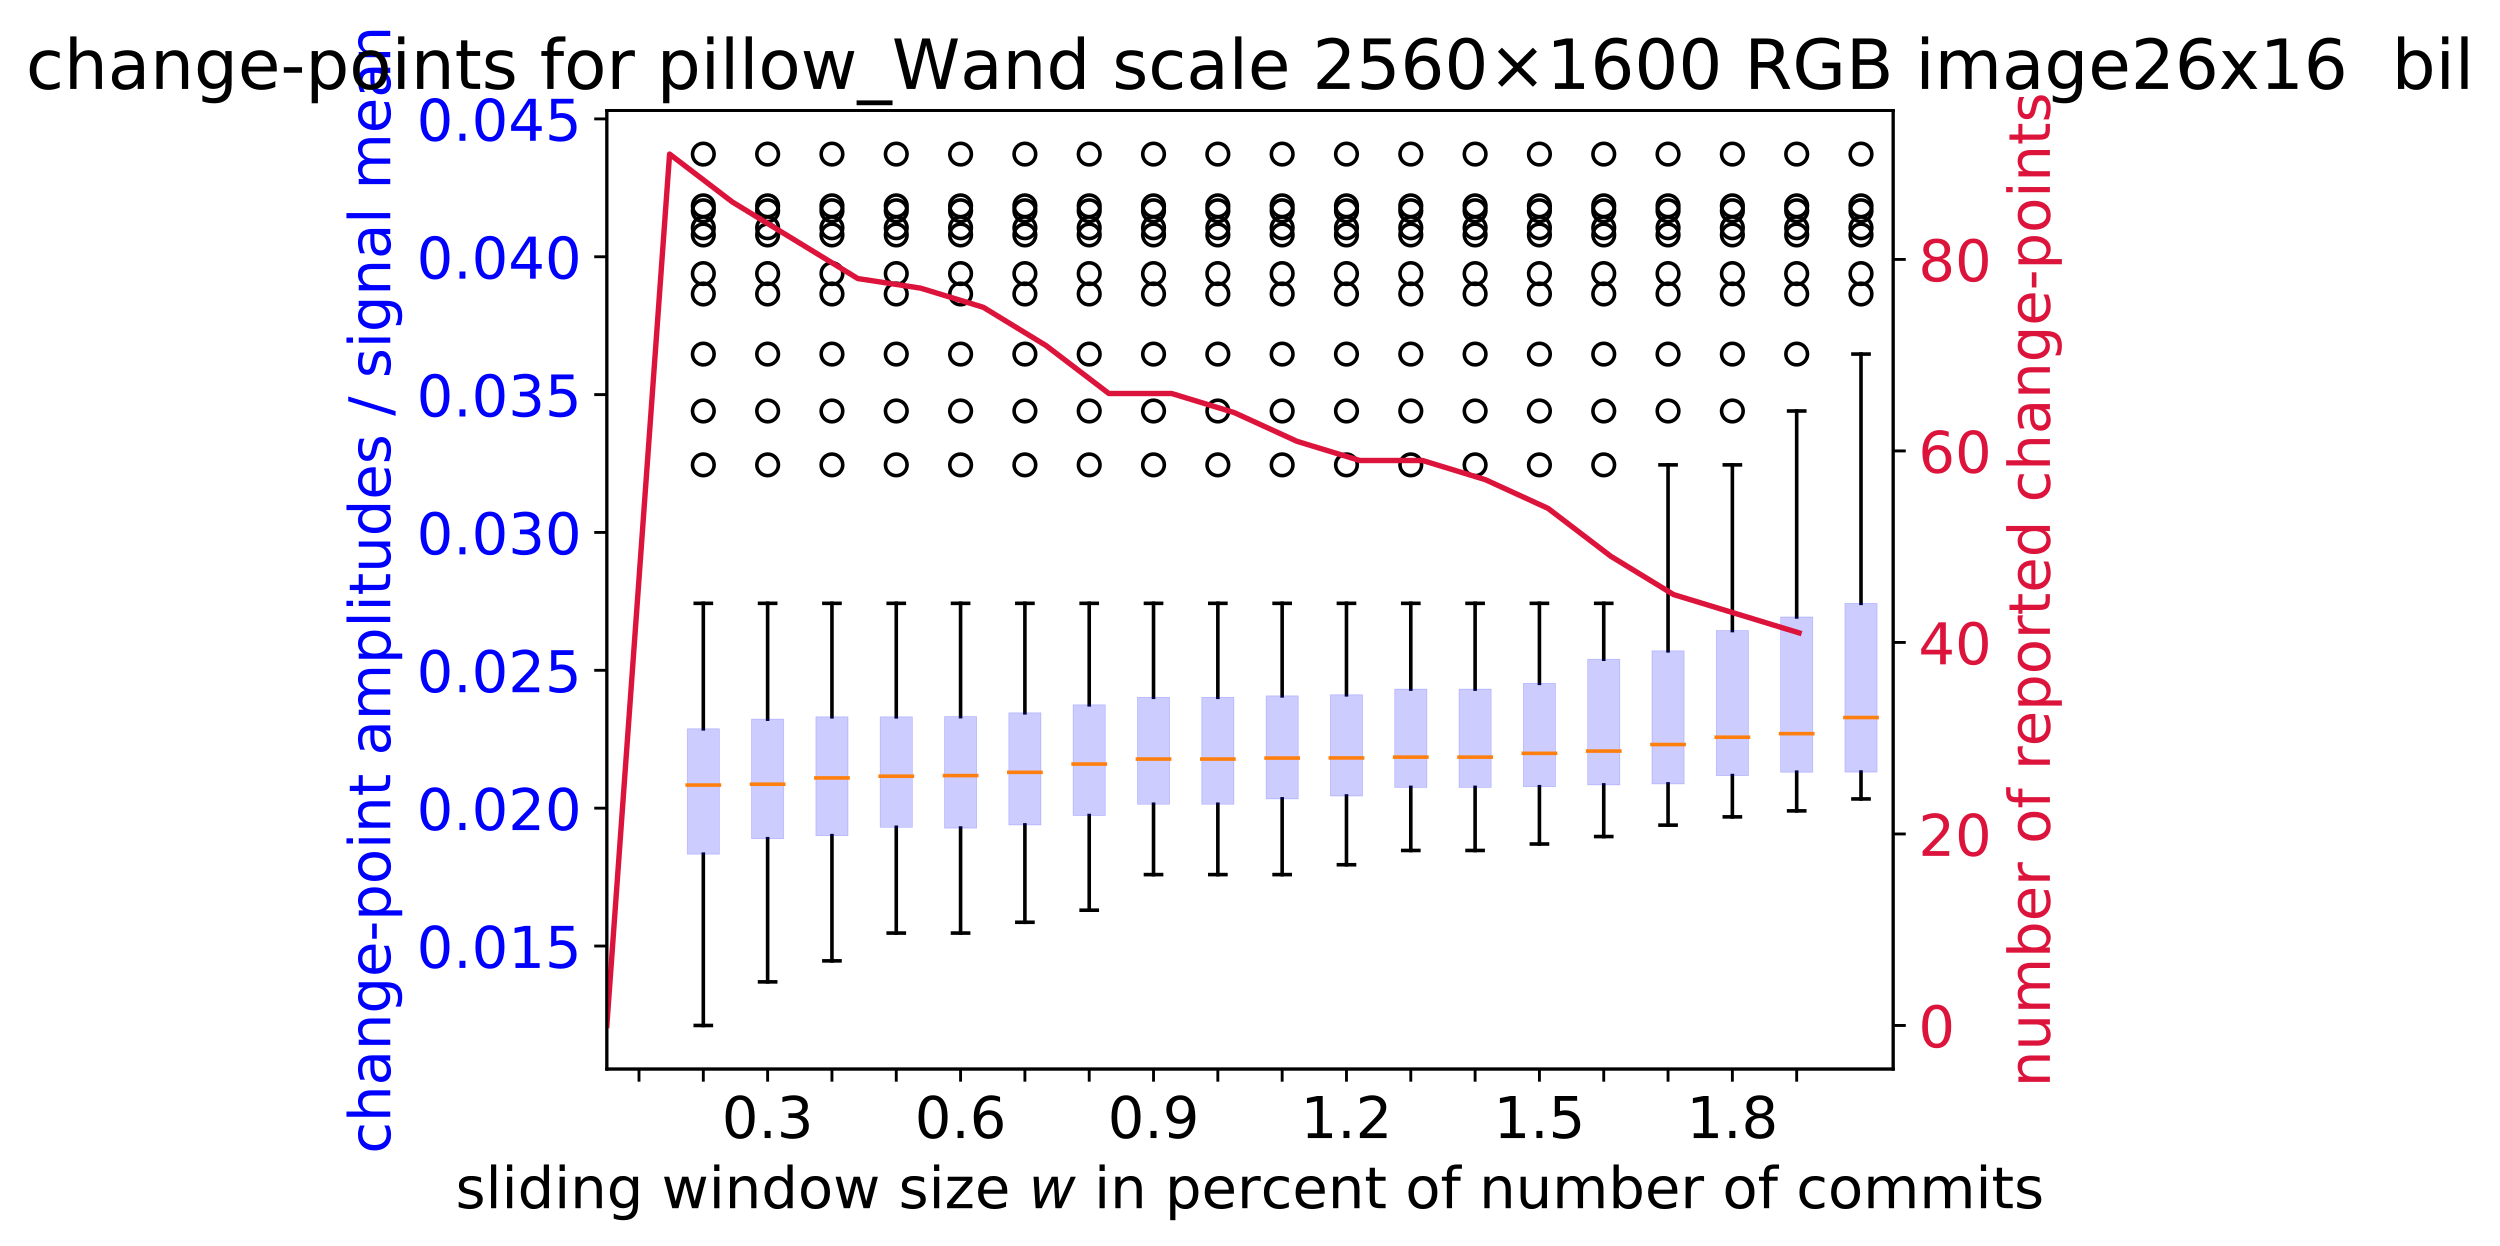 <?xml version="1.0" encoding="utf-8" standalone="no"?>
<!DOCTYPE svg PUBLIC "-//W3C//DTD SVG 1.1//EN"
  "http://www.w3.org/Graphics/SVG/1.1/DTD/svg11.dtd">
<!-- Created with matplotlib (https://matplotlib.org/) -->
<svg height="346.002pt" version="1.1" viewBox="0 0 694.074 346.002" width="694.074pt" xmlns="http://www.w3.org/2000/svg" xmlns:xlink="http://www.w3.org/1999/xlink">
 <defs>
  <style type="text/css">
*{stroke-linecap:butt;stroke-linejoin:round;}
  </style>
 </defs>
 <g id="figure_1">
  <g id="patch_1">
   <path d="M 0 346.002 
L 694.074 346.002 
L 694.074 0 
L 0 0 
z
" style="fill:#ffffff;"/>
  </g>
  <g id="axes_1">
   <g id="patch_2">
    <path d="M 168.477 296.797 
L 525.597 296.797 
L 525.597 30.685 
L 168.477 30.685 
z
" style="fill:#ffffff;"/>
   </g>
   <g id="matplotlib.axis_1">
    <g id="xtick_1">
     <g id="line2d_1">
      <defs>
       <path d="M 0 0 
L 0 3.5 
" id="m83be363346" style="stroke:#000000;stroke-width:0.8;"/>
      </defs>
      <g>
       <use style="stroke:#000000;stroke-width:0.8;" x="177.405" xlink:href="#m83be363346" y="296.797"/>
      </g>
     </g>
    </g>
    <g id="xtick_2">
     <g id="line2d_2">
      <g>
       <use style="stroke:#000000;stroke-width:0.8;" x="195.261" xlink:href="#m83be363346" y="296.797"/>
      </g>
     </g>
    </g>
    <g id="xtick_3">
     <g id="line2d_3">
      <g>
       <use style="stroke:#000000;stroke-width:0.8;" x="213.117" xlink:href="#m83be363346" y="296.797"/>
      </g>
     </g>
     <g id="text_1">
      <!-- 0.3 -->
      <defs>
       <path d="M 31.781 66.406 
Q 24.172 66.406 20.328 58.906 
Q 16.5 51.422 16.5 36.375 
Q 16.5 21.391 20.328 13.891 
Q 24.172 6.391 31.781 6.391 
Q 39.453 6.391 43.281 13.891 
Q 47.125 21.391 47.125 36.375 
Q 47.125 51.422 43.281 58.906 
Q 39.453 66.406 31.781 66.406 
z
M 31.781 74.219 
Q 44.047 74.219 50.516 64.516 
Q 56.984 54.828 56.984 36.375 
Q 56.984 17.969 50.516 8.266 
Q 44.047 -1.422 31.781 -1.422 
Q 19.531 -1.422 13.062 8.266 
Q 6.594 17.969 6.594 36.375 
Q 6.594 54.828 13.062 64.516 
Q 19.531 74.219 31.781 74.219 
z
" id="DejaVuSans-48"/>
       <path d="M 10.688 12.406 
L 21 12.406 
L 21 0 
L 10.688 0 
z
" id="DejaVuSans-46"/>
       <path d="M 40.578 39.312 
Q 47.656 37.797 51.625 33 
Q 55.609 28.219 55.609 21.188 
Q 55.609 10.406 48.188 4.484 
Q 40.766 -1.422 27.094 -1.422 
Q 22.516 -1.422 17.656 -0.516 
Q 12.797 0.391 7.625 2.203 
L 7.625 11.719 
Q 11.719 9.328 16.594 8.109 
Q 21.484 6.891 26.812 6.891 
Q 36.078 6.891 40.938 10.547 
Q 45.797 14.203 45.797 21.188 
Q 45.797 27.641 41.281 31.266 
Q 36.766 34.906 28.719 34.906 
L 20.219 34.906 
L 20.219 43.016 
L 29.109 43.016 
Q 36.375 43.016 40.234 45.922 
Q 44.094 48.828 44.094 54.297 
Q 44.094 59.906 40.109 62.906 
Q 36.141 65.922 28.719 65.922 
Q 24.656 65.922 20.016 65.031 
Q 15.375 64.156 9.812 62.312 
L 9.812 71.094 
Q 15.438 72.656 20.344 73.438 
Q 25.25 74.219 29.594 74.219 
Q 40.828 74.219 47.359 69.109 
Q 53.906 64.016 53.906 55.328 
Q 53.906 49.266 50.438 45.094 
Q 46.969 40.922 40.578 39.312 
z
" id="DejaVuSans-51"/>
      </defs>
      <g transform="translate(200.394 315.955)scale(0.16 -0.16)">
       <use xlink:href="#DejaVuSans-48"/>
       <use x="63.623" xlink:href="#DejaVuSans-46"/>
       <use x="95.41" xlink:href="#DejaVuSans-51"/>
      </g>
     </g>
    </g>
    <g id="xtick_4">
     <g id="line2d_4">
      <g>
       <use style="stroke:#000000;stroke-width:0.8;" x="230.973" xlink:href="#m83be363346" y="296.797"/>
      </g>
     </g>
    </g>
    <g id="xtick_5">
     <g id="line2d_5">
      <g>
       <use style="stroke:#000000;stroke-width:0.8;" x="248.829" xlink:href="#m83be363346" y="296.797"/>
      </g>
     </g>
    </g>
    <g id="xtick_6">
     <g id="line2d_6">
      <g>
       <use style="stroke:#000000;stroke-width:0.8;" x="266.685" xlink:href="#m83be363346" y="296.797"/>
      </g>
     </g>
     <g id="text_2">
      <!-- 0.6 -->
      <defs>
       <path d="M 33.016 40.375 
Q 26.375 40.375 22.484 35.828 
Q 18.609 31.297 18.609 23.391 
Q 18.609 15.531 22.484 10.953 
Q 26.375 6.391 33.016 6.391 
Q 39.656 6.391 43.531 10.953 
Q 47.406 15.531 47.406 23.391 
Q 47.406 31.297 43.531 35.828 
Q 39.656 40.375 33.016 40.375 
z
M 52.594 71.297 
L 52.594 62.312 
Q 48.875 64.062 45.094 64.984 
Q 41.312 65.922 37.594 65.922 
Q 27.828 65.922 22.672 59.328 
Q 17.531 52.734 16.797 39.406 
Q 19.672 43.656 24.016 45.922 
Q 28.375 48.188 33.594 48.188 
Q 44.578 48.188 50.953 41.516 
Q 57.328 34.859 57.328 23.391 
Q 57.328 12.156 50.688 5.359 
Q 44.047 -1.422 33.016 -1.422 
Q 20.359 -1.422 13.672 8.266 
Q 6.984 17.969 6.984 36.375 
Q 6.984 53.656 15.188 63.938 
Q 23.391 74.219 37.203 74.219 
Q 40.922 74.219 44.703 73.484 
Q 48.484 72.75 52.594 71.297 
z
" id="DejaVuSans-54"/>
      </defs>
      <g transform="translate(253.963 315.955)scale(0.16 -0.16)">
       <use xlink:href="#DejaVuSans-48"/>
       <use x="63.623" xlink:href="#DejaVuSans-46"/>
       <use x="95.41" xlink:href="#DejaVuSans-54"/>
      </g>
     </g>
    </g>
    <g id="xtick_7">
     <g id="line2d_7">
      <g>
       <use style="stroke:#000000;stroke-width:0.8;" x="284.541" xlink:href="#m83be363346" y="296.797"/>
      </g>
     </g>
    </g>
    <g id="xtick_8">
     <g id="line2d_8">
      <g>
       <use style="stroke:#000000;stroke-width:0.8;" x="302.397" xlink:href="#m83be363346" y="296.797"/>
      </g>
     </g>
    </g>
    <g id="xtick_9">
     <g id="line2d_9">
      <g>
       <use style="stroke:#000000;stroke-width:0.8;" x="320.253" xlink:href="#m83be363346" y="296.797"/>
      </g>
     </g>
     <g id="text_3">
      <!-- 0.9 -->
      <defs>
       <path d="M 10.984 1.516 
L 10.984 10.5 
Q 14.703 8.734 18.5 7.812 
Q 22.312 6.891 25.984 6.891 
Q 35.75 6.891 40.891 13.453 
Q 46.047 20.016 46.781 33.406 
Q 43.953 29.203 39.594 26.953 
Q 35.25 24.703 29.984 24.703 
Q 19.047 24.703 12.672 31.312 
Q 6.297 37.938 6.297 49.422 
Q 6.297 60.641 12.938 67.422 
Q 19.578 74.219 30.609 74.219 
Q 43.266 74.219 49.922 64.516 
Q 56.594 54.828 56.594 36.375 
Q 56.594 19.141 48.406 8.859 
Q 40.234 -1.422 26.422 -1.422 
Q 22.703 -1.422 18.891 -0.688 
Q 15.094 0.047 10.984 1.516 
z
M 30.609 32.422 
Q 37.25 32.422 41.125 36.953 
Q 45.016 41.5 45.016 49.422 
Q 45.016 57.281 41.125 61.844 
Q 37.25 66.406 30.609 66.406 
Q 23.969 66.406 20.094 61.844 
Q 16.219 57.281 16.219 49.422 
Q 16.219 41.5 20.094 36.953 
Q 23.969 32.422 30.609 32.422 
z
" id="DejaVuSans-57"/>
      </defs>
      <g transform="translate(307.531 315.955)scale(0.16 -0.16)">
       <use xlink:href="#DejaVuSans-48"/>
       <use x="63.623" xlink:href="#DejaVuSans-46"/>
       <use x="95.41" xlink:href="#DejaVuSans-57"/>
      </g>
     </g>
    </g>
    <g id="xtick_10">
     <g id="line2d_10">
      <g>
       <use style="stroke:#000000;stroke-width:0.8;" x="338.109" xlink:href="#m83be363346" y="296.797"/>
      </g>
     </g>
    </g>
    <g id="xtick_11">
     <g id="line2d_11">
      <g>
       <use style="stroke:#000000;stroke-width:0.8;" x="355.965" xlink:href="#m83be363346" y="296.797"/>
      </g>
     </g>
    </g>
    <g id="xtick_12">
     <g id="line2d_12">
      <g>
       <use style="stroke:#000000;stroke-width:0.8;" x="373.821" xlink:href="#m83be363346" y="296.797"/>
      </g>
     </g>
     <g id="text_4">
      <!-- 1.2 -->
      <defs>
       <path d="M 12.406 8.297 
L 28.516 8.297 
L 28.516 63.922 
L 10.984 60.406 
L 10.984 69.391 
L 28.422 72.906 
L 38.281 72.906 
L 38.281 8.297 
L 54.391 8.297 
L 54.391 0 
L 12.406 0 
z
" id="DejaVuSans-49"/>
       <path d="M 19.188 8.297 
L 53.609 8.297 
L 53.609 0 
L 7.328 0 
L 7.328 8.297 
Q 12.938 14.109 22.625 23.891 
Q 32.328 33.688 34.812 36.531 
Q 39.547 41.844 41.422 45.531 
Q 43.312 49.219 43.312 52.781 
Q 43.312 58.594 39.234 62.25 
Q 35.156 65.922 28.609 65.922 
Q 23.969 65.922 18.812 64.312 
Q 13.672 62.703 7.812 59.422 
L 7.812 69.391 
Q 13.766 71.781 18.938 73 
Q 24.125 74.219 28.422 74.219 
Q 39.75 74.219 46.484 68.547 
Q 53.219 62.891 53.219 53.422 
Q 53.219 48.922 51.531 44.891 
Q 49.859 40.875 45.406 35.406 
Q 44.188 33.984 37.641 27.219 
Q 31.109 20.453 19.188 8.297 
z
" id="DejaVuSans-50"/>
      </defs>
      <g transform="translate(361.099 315.955)scale(0.16 -0.16)">
       <use xlink:href="#DejaVuSans-49"/>
       <use x="63.623" xlink:href="#DejaVuSans-46"/>
       <use x="95.41" xlink:href="#DejaVuSans-50"/>
      </g>
     </g>
    </g>
    <g id="xtick_13">
     <g id="line2d_13">
      <g>
       <use style="stroke:#000000;stroke-width:0.8;" x="391.677" xlink:href="#m83be363346" y="296.797"/>
      </g>
     </g>
    </g>
    <g id="xtick_14">
     <g id="line2d_14">
      <g>
       <use style="stroke:#000000;stroke-width:0.8;" x="409.533" xlink:href="#m83be363346" y="296.797"/>
      </g>
     </g>
    </g>
    <g id="xtick_15">
     <g id="line2d_15">
      <g>
       <use style="stroke:#000000;stroke-width:0.8;" x="427.389" xlink:href="#m83be363346" y="296.797"/>
      </g>
     </g>
     <g id="text_5">
      <!-- 1.5 -->
      <defs>
       <path d="M 10.797 72.906 
L 49.516 72.906 
L 49.516 64.594 
L 19.828 64.594 
L 19.828 46.734 
Q 21.969 47.469 24.109 47.828 
Q 26.266 48.188 28.422 48.188 
Q 40.625 48.188 47.75 41.5 
Q 54.891 34.812 54.891 23.391 
Q 54.891 11.625 47.562 5.094 
Q 40.234 -1.422 26.906 -1.422 
Q 22.312 -1.422 17.547 -0.641 
Q 12.797 0.141 7.719 1.703 
L 7.719 11.625 
Q 12.109 9.234 16.797 8.062 
Q 21.484 6.891 26.703 6.891 
Q 35.156 6.891 40.078 11.328 
Q 45.016 15.766 45.016 23.391 
Q 45.016 31 40.078 35.438 
Q 35.156 39.891 26.703 39.891 
Q 22.75 39.891 18.812 39.016 
Q 14.891 38.141 10.797 36.281 
z
" id="DejaVuSans-53"/>
      </defs>
      <g transform="translate(414.666 315.955)scale(0.16 -0.16)">
       <use xlink:href="#DejaVuSans-49"/>
       <use x="63.623" xlink:href="#DejaVuSans-46"/>
       <use x="95.41" xlink:href="#DejaVuSans-53"/>
      </g>
     </g>
    </g>
    <g id="xtick_16">
     <g id="line2d_16">
      <g>
       <use style="stroke:#000000;stroke-width:0.8;" x="445.245" xlink:href="#m83be363346" y="296.797"/>
      </g>
     </g>
    </g>
    <g id="xtick_17">
     <g id="line2d_17">
      <g>
       <use style="stroke:#000000;stroke-width:0.8;" x="463.101" xlink:href="#m83be363346" y="296.797"/>
      </g>
     </g>
    </g>
    <g id="xtick_18">
     <g id="line2d_18">
      <g>
       <use style="stroke:#000000;stroke-width:0.8;" x="480.957" xlink:href="#m83be363346" y="296.797"/>
      </g>
     </g>
     <g id="text_6">
      <!-- 1.8 -->
      <defs>
       <path d="M 31.781 34.625 
Q 24.75 34.625 20.719 30.859 
Q 16.703 27.094 16.703 20.516 
Q 16.703 13.922 20.719 10.156 
Q 24.75 6.391 31.781 6.391 
Q 38.812 6.391 42.859 10.172 
Q 46.922 13.969 46.922 20.516 
Q 46.922 27.094 42.891 30.859 
Q 38.875 34.625 31.781 34.625 
z
M 21.922 38.812 
Q 15.578 40.375 12.031 44.719 
Q 8.5 49.078 8.5 55.328 
Q 8.5 64.062 14.719 69.141 
Q 20.953 74.219 31.781 74.219 
Q 42.672 74.219 48.875 69.141 
Q 55.078 64.062 55.078 55.328 
Q 55.078 49.078 51.531 44.719 
Q 48 40.375 41.703 38.812 
Q 48.828 37.156 52.797 32.312 
Q 56.781 27.484 56.781 20.516 
Q 56.781 9.906 50.312 4.234 
Q 43.844 -1.422 31.781 -1.422 
Q 19.734 -1.422 13.25 4.234 
Q 6.781 9.906 6.781 20.516 
Q 6.781 27.484 10.781 32.312 
Q 14.797 37.156 21.922 38.812 
z
M 18.312 54.391 
Q 18.312 48.734 21.844 45.562 
Q 25.391 42.391 31.781 42.391 
Q 38.141 42.391 41.719 45.562 
Q 45.312 48.734 45.312 54.391 
Q 45.312 60.062 41.719 63.234 
Q 38.141 66.406 31.781 66.406 
Q 25.391 66.406 21.844 63.234 
Q 18.312 60.062 18.312 54.391 
z
" id="DejaVuSans-56"/>
      </defs>
      <g transform="translate(468.235 315.955)scale(0.16 -0.16)">
       <use xlink:href="#DejaVuSans-49"/>
       <use x="63.623" xlink:href="#DejaVuSans-46"/>
       <use x="95.41" xlink:href="#DejaVuSans-56"/>
      </g>
     </g>
    </g>
    <g id="xtick_19">
     <g id="line2d_19">
      <g>
       <use style="stroke:#000000;stroke-width:0.8;" x="498.813" xlink:href="#m83be363346" y="296.797"/>
      </g>
     </g>
    </g>
    <g id="text_7">
     <!-- sliding window size $w$ in percent of number of commits -->
     <defs>
      <path d="M 44.281 53.078 
L 44.281 44.578 
Q 40.484 46.531 36.375 47.5 
Q 32.281 48.484 27.875 48.484 
Q 21.188 48.484 17.844 46.438 
Q 14.5 44.391 14.5 40.281 
Q 14.5 37.156 16.891 35.375 
Q 19.281 33.594 26.516 31.984 
L 29.594 31.297 
Q 39.156 29.25 43.188 25.516 
Q 47.219 21.781 47.219 15.094 
Q 47.219 7.469 41.188 3.016 
Q 35.156 -1.422 24.609 -1.422 
Q 20.219 -1.422 15.453 -0.562 
Q 10.688 0.297 5.422 2 
L 5.422 11.281 
Q 10.406 8.688 15.234 7.391 
Q 20.062 6.109 24.812 6.109 
Q 31.156 6.109 34.562 8.281 
Q 37.984 10.453 37.984 14.406 
Q 37.984 18.062 35.516 20.016 
Q 33.062 21.969 24.703 23.781 
L 21.578 24.516 
Q 13.234 26.266 9.516 29.906 
Q 5.812 33.547 5.812 39.891 
Q 5.812 47.609 11.281 51.797 
Q 16.75 56 26.812 56 
Q 31.781 56 36.172 55.266 
Q 40.578 54.547 44.281 53.078 
z
" id="DejaVuSans-115"/>
      <path d="M 9.422 75.984 
L 18.406 75.984 
L 18.406 0 
L 9.422 0 
z
" id="DejaVuSans-108"/>
      <path d="M 9.422 54.688 
L 18.406 54.688 
L 18.406 0 
L 9.422 0 
z
M 9.422 75.984 
L 18.406 75.984 
L 18.406 64.594 
L 9.422 64.594 
z
" id="DejaVuSans-105"/>
      <path d="M 45.406 46.391 
L 45.406 75.984 
L 54.391 75.984 
L 54.391 0 
L 45.406 0 
L 45.406 8.203 
Q 42.578 3.328 38.25 0.953 
Q 33.938 -1.422 27.875 -1.422 
Q 17.969 -1.422 11.734 6.484 
Q 5.516 14.406 5.516 27.297 
Q 5.516 40.188 11.734 48.094 
Q 17.969 56 27.875 56 
Q 33.938 56 38.25 53.625 
Q 42.578 51.266 45.406 46.391 
z
M 14.797 27.297 
Q 14.797 17.391 18.875 11.75 
Q 22.953 6.109 30.078 6.109 
Q 37.203 6.109 41.297 11.75 
Q 45.406 17.391 45.406 27.297 
Q 45.406 37.203 41.297 42.844 
Q 37.203 48.484 30.078 48.484 
Q 22.953 48.484 18.875 42.844 
Q 14.797 37.203 14.797 27.297 
z
" id="DejaVuSans-100"/>
      <path d="M 54.891 33.016 
L 54.891 0 
L 45.906 0 
L 45.906 32.719 
Q 45.906 40.484 42.875 44.328 
Q 39.844 48.188 33.797 48.188 
Q 26.516 48.188 22.312 43.547 
Q 18.109 38.922 18.109 30.906 
L 18.109 0 
L 9.078 0 
L 9.078 54.688 
L 18.109 54.688 
L 18.109 46.188 
Q 21.344 51.125 25.703 53.562 
Q 30.078 56 35.797 56 
Q 45.219 56 50.047 50.172 
Q 54.891 44.344 54.891 33.016 
z
" id="DejaVuSans-110"/>
      <path d="M 45.406 27.984 
Q 45.406 37.75 41.375 43.109 
Q 37.359 48.484 30.078 48.484 
Q 22.859 48.484 18.828 43.109 
Q 14.797 37.75 14.797 27.984 
Q 14.797 18.266 18.828 12.891 
Q 22.859 7.516 30.078 7.516 
Q 37.359 7.516 41.375 12.891 
Q 45.406 18.266 45.406 27.984 
z
M 54.391 6.781 
Q 54.391 -7.172 48.188 -13.984 
Q 42 -20.797 29.203 -20.797 
Q 24.469 -20.797 20.266 -20.094 
Q 16.062 -19.391 12.109 -17.922 
L 12.109 -9.188 
Q 16.062 -11.328 19.922 -12.344 
Q 23.781 -13.375 27.781 -13.375 
Q 36.625 -13.375 41.016 -8.766 
Q 45.406 -4.156 45.406 5.172 
L 45.406 9.625 
Q 42.625 4.781 38.281 2.391 
Q 33.938 0 27.875 0 
Q 17.828 0 11.672 7.656 
Q 5.516 15.328 5.516 27.984 
Q 5.516 40.672 11.672 48.328 
Q 17.828 56 27.875 56 
Q 33.938 56 38.281 53.609 
Q 42.625 51.219 45.406 46.391 
L 45.406 54.688 
L 54.391 54.688 
z
" id="DejaVuSans-103"/>
      <path id="DejaVuSans-32"/>
      <path d="M 4.203 54.688 
L 13.188 54.688 
L 24.422 12.016 
L 35.594 54.688 
L 46.188 54.688 
L 57.422 12.016 
L 68.609 54.688 
L 77.594 54.688 
L 63.281 0 
L 52.688 0 
L 40.922 44.828 
L 29.109 0 
L 18.5 0 
z
" id="DejaVuSans-119"/>
      <path d="M 30.609 48.391 
Q 23.391 48.391 19.188 42.75 
Q 14.984 37.109 14.984 27.297 
Q 14.984 17.484 19.156 11.844 
Q 23.344 6.203 30.609 6.203 
Q 37.797 6.203 41.984 11.859 
Q 46.188 17.531 46.188 27.297 
Q 46.188 37.016 41.984 42.703 
Q 37.797 48.391 30.609 48.391 
z
M 30.609 56 
Q 42.328 56 49.016 48.375 
Q 55.719 40.766 55.719 27.297 
Q 55.719 13.875 49.016 6.219 
Q 42.328 -1.422 30.609 -1.422 
Q 18.844 -1.422 12.172 6.219 
Q 5.516 13.875 5.516 27.297 
Q 5.516 40.766 12.172 48.375 
Q 18.844 56 30.609 56 
z
" id="DejaVuSans-111"/>
      <path d="M 5.516 54.688 
L 48.188 54.688 
L 48.188 46.484 
L 14.406 7.172 
L 48.188 7.172 
L 48.188 0 
L 4.297 0 
L 4.297 8.203 
L 38.094 47.516 
L 5.516 47.516 
z
" id="DejaVuSans-122"/>
      <path d="M 56.203 29.594 
L 56.203 25.203 
L 14.891 25.203 
Q 15.484 15.922 20.484 11.062 
Q 25.484 6.203 34.422 6.203 
Q 39.594 6.203 44.453 7.469 
Q 49.312 8.734 54.109 11.281 
L 54.109 2.781 
Q 49.266 0.734 44.188 -0.344 
Q 39.109 -1.422 33.891 -1.422 
Q 20.797 -1.422 13.156 6.188 
Q 5.516 13.812 5.516 26.812 
Q 5.516 40.234 12.766 48.109 
Q 20.016 56 32.328 56 
Q 43.359 56 49.781 48.891 
Q 56.203 41.797 56.203 29.594 
z
M 47.219 32.234 
Q 47.125 39.594 43.094 43.984 
Q 39.062 48.391 32.422 48.391 
Q 24.906 48.391 20.391 44.141 
Q 15.875 39.891 15.188 32.172 
z
" id="DejaVuSans-101"/>
      <path d="M 8.5 54.688 
L 17.391 54.688 
L 19.672 10.688 
L 40.094 54.688 
L 50.484 54.688 
L 53.516 10.688 
L 72.906 54.688 
L 81.891 54.688 
L 56.891 0 
L 46.391 0 
L 43.703 45.312 
L 22.797 0 
L 12.203 0 
z
" id="DejaVuSans-Oblique-119"/>
      <path d="M 18.109 8.203 
L 18.109 -20.797 
L 9.078 -20.797 
L 9.078 54.688 
L 18.109 54.688 
L 18.109 46.391 
Q 20.953 51.266 25.266 53.625 
Q 29.594 56 35.594 56 
Q 45.562 56 51.781 48.094 
Q 58.016 40.188 58.016 27.297 
Q 58.016 14.406 51.781 6.484 
Q 45.562 -1.422 35.594 -1.422 
Q 29.594 -1.422 25.266 0.953 
Q 20.953 3.328 18.109 8.203 
z
M 48.688 27.297 
Q 48.688 37.203 44.609 42.844 
Q 40.531 48.484 33.406 48.484 
Q 26.266 48.484 22.188 42.844 
Q 18.109 37.203 18.109 27.297 
Q 18.109 17.391 22.188 11.75 
Q 26.266 6.109 33.406 6.109 
Q 40.531 6.109 44.609 11.75 
Q 48.688 17.391 48.688 27.297 
z
" id="DejaVuSans-112"/>
      <path d="M 41.109 46.297 
Q 39.594 47.172 37.812 47.578 
Q 36.031 48 33.891 48 
Q 26.266 48 22.188 43.047 
Q 18.109 38.094 18.109 28.812 
L 18.109 0 
L 9.078 0 
L 9.078 54.688 
L 18.109 54.688 
L 18.109 46.188 
Q 20.953 51.172 25.484 53.578 
Q 30.031 56 36.531 56 
Q 37.453 56 38.578 55.875 
Q 39.703 55.766 41.062 55.516 
z
" id="DejaVuSans-114"/>
      <path d="M 48.781 52.594 
L 48.781 44.188 
Q 44.969 46.297 41.141 47.344 
Q 37.312 48.391 33.406 48.391 
Q 24.656 48.391 19.812 42.844 
Q 14.984 37.312 14.984 27.297 
Q 14.984 17.281 19.812 11.734 
Q 24.656 6.203 33.406 6.203 
Q 37.312 6.203 41.141 7.25 
Q 44.969 8.297 48.781 10.406 
L 48.781 2.094 
Q 45.016 0.344 40.984 -0.531 
Q 36.969 -1.422 32.422 -1.422 
Q 20.062 -1.422 12.781 6.344 
Q 5.516 14.109 5.516 27.297 
Q 5.516 40.672 12.859 48.328 
Q 20.219 56 33.016 56 
Q 37.156 56 41.109 55.141 
Q 45.062 54.297 48.781 52.594 
z
" id="DejaVuSans-99"/>
      <path d="M 18.312 70.219 
L 18.312 54.688 
L 36.812 54.688 
L 36.812 47.703 
L 18.312 47.703 
L 18.312 18.016 
Q 18.312 11.328 20.141 9.422 
Q 21.969 7.516 27.594 7.516 
L 36.812 7.516 
L 36.812 0 
L 27.594 0 
Q 17.188 0 13.234 3.875 
Q 9.281 7.766 9.281 18.016 
L 9.281 47.703 
L 2.688 47.703 
L 2.688 54.688 
L 9.281 54.688 
L 9.281 70.219 
z
" id="DejaVuSans-116"/>
      <path d="M 37.109 75.984 
L 37.109 68.5 
L 28.516 68.5 
Q 23.688 68.5 21.797 66.547 
Q 19.922 64.594 19.922 59.516 
L 19.922 54.688 
L 34.719 54.688 
L 34.719 47.703 
L 19.922 47.703 
L 19.922 0 
L 10.891 0 
L 10.891 47.703 
L 2.297 47.703 
L 2.297 54.688 
L 10.891 54.688 
L 10.891 58.5 
Q 10.891 67.625 15.141 71.797 
Q 19.391 75.984 28.609 75.984 
z
" id="DejaVuSans-102"/>
      <path d="M 8.5 21.578 
L 8.5 54.688 
L 17.484 54.688 
L 17.484 21.922 
Q 17.484 14.156 20.5 10.266 
Q 23.531 6.391 29.594 6.391 
Q 36.859 6.391 41.078 11.031 
Q 45.312 15.672 45.312 23.688 
L 45.312 54.688 
L 54.297 54.688 
L 54.297 0 
L 45.312 0 
L 45.312 8.406 
Q 42.047 3.422 37.719 1 
Q 33.406 -1.422 27.688 -1.422 
Q 18.266 -1.422 13.375 4.438 
Q 8.5 10.297 8.5 21.578 
z
M 31.109 56 
z
" id="DejaVuSans-117"/>
      <path d="M 52 44.188 
Q 55.375 50.25 60.062 53.125 
Q 64.75 56 71.094 56 
Q 79.641 56 84.281 50.016 
Q 88.922 44.047 88.922 33.016 
L 88.922 0 
L 79.891 0 
L 79.891 32.719 
Q 79.891 40.578 77.094 44.375 
Q 74.312 48.188 68.609 48.188 
Q 61.625 48.188 57.562 43.547 
Q 53.516 38.922 53.516 30.906 
L 53.516 0 
L 44.484 0 
L 44.484 32.719 
Q 44.484 40.625 41.703 44.406 
Q 38.922 48.188 33.109 48.188 
Q 26.219 48.188 22.156 43.531 
Q 18.109 38.875 18.109 30.906 
L 18.109 0 
L 9.078 0 
L 9.078 54.688 
L 18.109 54.688 
L 18.109 46.188 
Q 21.188 51.219 25.484 53.609 
Q 29.781 56 35.688 56 
Q 41.656 56 45.828 52.969 
Q 50 49.953 52 44.188 
z
" id="DejaVuSans-109"/>
      <path d="M 48.688 27.297 
Q 48.688 37.203 44.609 42.844 
Q 40.531 48.484 33.406 48.484 
Q 26.266 48.484 22.188 42.844 
Q 18.109 37.203 18.109 27.297 
Q 18.109 17.391 22.188 11.75 
Q 26.266 6.109 33.406 6.109 
Q 40.531 6.109 44.609 11.75 
Q 48.688 17.391 48.688 27.297 
z
M 18.109 46.391 
Q 20.953 51.266 25.266 53.625 
Q 29.594 56 35.594 56 
Q 45.562 56 51.781 48.094 
Q 58.016 40.188 58.016 27.297 
Q 58.016 14.406 51.781 6.484 
Q 45.562 -1.422 35.594 -1.422 
Q 29.594 -1.422 25.266 0.953 
Q 20.953 3.328 18.109 8.203 
L 18.109 0 
L 9.078 0 
L 9.078 75.984 
L 18.109 75.984 
z
" id="DejaVuSans-98"/>
     </defs>
     <g transform="translate(126.477 335.442)scale(0.16 -0.16)">
      <use transform="translate(0 0.016)" xlink:href="#DejaVuSans-115"/>
      <use transform="translate(52.1 0.016)" xlink:href="#DejaVuSans-108"/>
      <use transform="translate(79.883 0.016)" xlink:href="#DejaVuSans-105"/>
      <use transform="translate(107.666 0.016)" xlink:href="#DejaVuSans-100"/>
      <use transform="translate(171.143 0.016)" xlink:href="#DejaVuSans-105"/>
      <use transform="translate(198.926 0.016)" xlink:href="#DejaVuSans-110"/>
      <use transform="translate(262.305 0.016)" xlink:href="#DejaVuSans-103"/>
      <use transform="translate(325.781 0.016)" xlink:href="#DejaVuSans-32"/>
      <use transform="translate(357.568 0.016)" xlink:href="#DejaVuSans-119"/>
      <use transform="translate(439.355 0.016)" xlink:href="#DejaVuSans-105"/>
      <use transform="translate(467.139 0.016)" xlink:href="#DejaVuSans-110"/>
      <use transform="translate(530.518 0.016)" xlink:href="#DejaVuSans-100"/>
      <use transform="translate(593.994 0.016)" xlink:href="#DejaVuSans-111"/>
      <use transform="translate(655.176 0.016)" xlink:href="#DejaVuSans-119"/>
      <use transform="translate(736.963 0.016)" xlink:href="#DejaVuSans-32"/>
      <use transform="translate(768.75 0.016)" xlink:href="#DejaVuSans-115"/>
      <use transform="translate(820.85 0.016)" xlink:href="#DejaVuSans-105"/>
      <use transform="translate(848.633 0.016)" xlink:href="#DejaVuSans-122"/>
      <use transform="translate(901.123 0.016)" xlink:href="#DejaVuSans-101"/>
      <use transform="translate(962.646 0.016)" xlink:href="#DejaVuSans-32"/>
      <use transform="translate(994.434 0.016)" xlink:href="#DejaVuSans-Oblique-119"/>
      <use transform="translate(1076.221 0.016)" xlink:href="#DejaVuSans-32"/>
      <use transform="translate(1108.008 0.016)" xlink:href="#DejaVuSans-105"/>
      <use transform="translate(1135.791 0.016)" xlink:href="#DejaVuSans-110"/>
      <use transform="translate(1199.17 0.016)" xlink:href="#DejaVuSans-32"/>
      <use transform="translate(1230.957 0.016)" xlink:href="#DejaVuSans-112"/>
      <use transform="translate(1294.434 0.016)" xlink:href="#DejaVuSans-101"/>
      <use transform="translate(1355.957 0.016)" xlink:href="#DejaVuSans-114"/>
      <use transform="translate(1397.07 0.016)" xlink:href="#DejaVuSans-99"/>
      <use transform="translate(1452.051 0.016)" xlink:href="#DejaVuSans-101"/>
      <use transform="translate(1513.574 0.016)" xlink:href="#DejaVuSans-110"/>
      <use transform="translate(1576.953 0.016)" xlink:href="#DejaVuSans-116"/>
      <use transform="translate(1616.162 0.016)" xlink:href="#DejaVuSans-32"/>
      <use transform="translate(1647.949 0.016)" xlink:href="#DejaVuSans-111"/>
      <use transform="translate(1709.131 0.016)" xlink:href="#DejaVuSans-102"/>
      <use transform="translate(1744.336 0.016)" xlink:href="#DejaVuSans-32"/>
      <use transform="translate(1776.123 0.016)" xlink:href="#DejaVuSans-110"/>
      <use transform="translate(1839.502 0.016)" xlink:href="#DejaVuSans-117"/>
      <use transform="translate(1902.881 0.016)" xlink:href="#DejaVuSans-109"/>
      <use transform="translate(2000.293 0.016)" xlink:href="#DejaVuSans-98"/>
      <use transform="translate(2063.77 0.016)" xlink:href="#DejaVuSans-101"/>
      <use transform="translate(2125.293 0.016)" xlink:href="#DejaVuSans-114"/>
      <use transform="translate(2166.406 0.016)" xlink:href="#DejaVuSans-32"/>
      <use transform="translate(2198.193 0.016)" xlink:href="#DejaVuSans-111"/>
      <use transform="translate(2259.375 0.016)" xlink:href="#DejaVuSans-102"/>
      <use transform="translate(2294.58 0.016)" xlink:href="#DejaVuSans-32"/>
      <use transform="translate(2326.367 0.016)" xlink:href="#DejaVuSans-99"/>
      <use transform="translate(2381.348 0.016)" xlink:href="#DejaVuSans-111"/>
      <use transform="translate(2442.529 0.016)" xlink:href="#DejaVuSans-109"/>
      <use transform="translate(2539.941 0.016)" xlink:href="#DejaVuSans-109"/>
      <use transform="translate(2637.354 0.016)" xlink:href="#DejaVuSans-105"/>
      <use transform="translate(2665.137 0.016)" xlink:href="#DejaVuSans-116"/>
      <use transform="translate(2704.346 0.016)" xlink:href="#DejaVuSans-115"/>
     </g>
    </g>
   </g>
   <g id="matplotlib.axis_2">
    <g id="ytick_1">
     <g id="line2d_20">
      <defs>
       <path d="M 0 0 
L -3.5 0 
" id="m3dd7a3a47b" style="stroke:#000000;stroke-width:0.8;"/>
      </defs>
      <g>
       <use style="stroke:#000000;stroke-width:0.8;" x="168.477" xlink:href="#m3dd7a3a47b" y="262.642"/>
      </g>
     </g>
     <g id="text_8">
      <!-- 0.015 -->
      <g style="fill:#0000ff;" transform="translate(115.672 268.72)scale(0.16 -0.16)">
       <use xlink:href="#DejaVuSans-48"/>
       <use x="63.623" xlink:href="#DejaVuSans-46"/>
       <use x="95.41" xlink:href="#DejaVuSans-48"/>
       <use x="159.033" xlink:href="#DejaVuSans-49"/>
       <use x="222.656" xlink:href="#DejaVuSans-53"/>
      </g>
     </g>
    </g>
    <g id="ytick_2">
     <g id="line2d_21">
      <g>
       <use style="stroke:#000000;stroke-width:0.8;" x="168.477" xlink:href="#m3dd7a3a47b" y="224.37"/>
      </g>
     </g>
     <g id="text_9">
      <!-- 0.020 -->
      <g style="fill:#0000ff;" transform="translate(115.672 230.448)scale(0.16 -0.16)">
       <use xlink:href="#DejaVuSans-48"/>
       <use x="63.623" xlink:href="#DejaVuSans-46"/>
       <use x="95.41" xlink:href="#DejaVuSans-48"/>
       <use x="159.033" xlink:href="#DejaVuSans-50"/>
       <use x="222.656" xlink:href="#DejaVuSans-48"/>
      </g>
     </g>
    </g>
    <g id="ytick_3">
     <g id="line2d_22">
      <g>
       <use style="stroke:#000000;stroke-width:0.8;" x="168.477" xlink:href="#m3dd7a3a47b" y="186.097"/>
      </g>
     </g>
     <g id="text_10">
      <!-- 0.025 -->
      <g style="fill:#0000ff;" transform="translate(115.672 192.176)scale(0.16 -0.16)">
       <use xlink:href="#DejaVuSans-48"/>
       <use x="63.623" xlink:href="#DejaVuSans-46"/>
       <use x="95.41" xlink:href="#DejaVuSans-48"/>
       <use x="159.033" xlink:href="#DejaVuSans-50"/>
       <use x="222.656" xlink:href="#DejaVuSans-53"/>
      </g>
     </g>
    </g>
    <g id="ytick_4">
     <g id="line2d_23">
      <g>
       <use style="stroke:#000000;stroke-width:0.8;" x="168.477" xlink:href="#m3dd7a3a47b" y="147.825"/>
      </g>
     </g>
     <g id="text_11">
      <!-- 0.030 -->
      <g style="fill:#0000ff;" transform="translate(115.672 153.904)scale(0.16 -0.16)">
       <use xlink:href="#DejaVuSans-48"/>
       <use x="63.623" xlink:href="#DejaVuSans-46"/>
       <use x="95.41" xlink:href="#DejaVuSans-48"/>
       <use x="159.033" xlink:href="#DejaVuSans-51"/>
       <use x="222.656" xlink:href="#DejaVuSans-48"/>
      </g>
     </g>
    </g>
    <g id="ytick_5">
     <g id="line2d_24">
      <g>
       <use style="stroke:#000000;stroke-width:0.8;" x="168.477" xlink:href="#m3dd7a3a47b" y="109.553"/>
      </g>
     </g>
     <g id="text_12">
      <!-- 0.035 -->
      <g style="fill:#0000ff;" transform="translate(115.672 115.632)scale(0.16 -0.16)">
       <use xlink:href="#DejaVuSans-48"/>
       <use x="63.623" xlink:href="#DejaVuSans-46"/>
       <use x="95.41" xlink:href="#DejaVuSans-48"/>
       <use x="159.033" xlink:href="#DejaVuSans-51"/>
       <use x="222.656" xlink:href="#DejaVuSans-53"/>
      </g>
     </g>
    </g>
    <g id="ytick_6">
     <g id="line2d_25">
      <g>
       <use style="stroke:#000000;stroke-width:0.8;" x="168.477" xlink:href="#m3dd7a3a47b" y="71.281"/>
      </g>
     </g>
     <g id="text_13">
      <!-- 0.040 -->
      <defs>
       <path d="M 37.797 64.312 
L 12.891 25.391 
L 37.797 25.391 
z
M 35.203 72.906 
L 47.609 72.906 
L 47.609 25.391 
L 58.016 25.391 
L 58.016 17.188 
L 47.609 17.188 
L 47.609 0 
L 37.797 0 
L 37.797 17.188 
L 4.891 17.188 
L 4.891 26.703 
z
" id="DejaVuSans-52"/>
      </defs>
      <g style="fill:#0000ff;" transform="translate(115.672 77.36)scale(0.16 -0.16)">
       <use xlink:href="#DejaVuSans-48"/>
       <use x="63.623" xlink:href="#DejaVuSans-46"/>
       <use x="95.41" xlink:href="#DejaVuSans-48"/>
       <use x="159.033" xlink:href="#DejaVuSans-52"/>
       <use x="222.656" xlink:href="#DejaVuSans-48"/>
      </g>
     </g>
    </g>
    <g id="ytick_7">
     <g id="line2d_26">
      <g>
       <use style="stroke:#000000;stroke-width:0.8;" x="168.477" xlink:href="#m3dd7a3a47b" y="33.009"/>
      </g>
     </g>
     <g id="text_14">
      <!-- 0.045 -->
      <g style="fill:#0000ff;" transform="translate(115.672 39.088)scale(0.16 -0.16)">
       <use xlink:href="#DejaVuSans-48"/>
       <use x="63.623" xlink:href="#DejaVuSans-46"/>
       <use x="95.41" xlink:href="#DejaVuSans-48"/>
       <use x="159.033" xlink:href="#DejaVuSans-52"/>
       <use x="222.656" xlink:href="#DejaVuSans-53"/>
      </g>
     </g>
    </g>
    <g id="text_15">
     <!-- change-point amplitudes / signal mean -->
     <defs>
      <path d="M 54.891 33.016 
L 54.891 0 
L 45.906 0 
L 45.906 32.719 
Q 45.906 40.484 42.875 44.328 
Q 39.844 48.188 33.797 48.188 
Q 26.516 48.188 22.312 43.547 
Q 18.109 38.922 18.109 30.906 
L 18.109 0 
L 9.078 0 
L 9.078 75.984 
L 18.109 75.984 
L 18.109 46.188 
Q 21.344 51.125 25.703 53.562 
Q 30.078 56 35.797 56 
Q 45.219 56 50.047 50.172 
Q 54.891 44.344 54.891 33.016 
z
" id="DejaVuSans-104"/>
      <path d="M 34.281 27.484 
Q 23.391 27.484 19.188 25 
Q 14.984 22.516 14.984 16.5 
Q 14.984 11.719 18.141 8.906 
Q 21.297 6.109 26.703 6.109 
Q 34.188 6.109 38.703 11.406 
Q 43.219 16.703 43.219 25.484 
L 43.219 27.484 
z
M 52.203 31.203 
L 52.203 0 
L 43.219 0 
L 43.219 8.297 
Q 40.141 3.328 35.547 0.953 
Q 30.953 -1.422 24.312 -1.422 
Q 15.922 -1.422 10.953 3.297 
Q 6 8.016 6 15.922 
Q 6 25.141 12.172 29.828 
Q 18.359 34.516 30.609 34.516 
L 43.219 34.516 
L 43.219 35.406 
Q 43.219 41.609 39.141 45 
Q 35.062 48.391 27.688 48.391 
Q 23 48.391 18.547 47.266 
Q 14.109 46.141 10.016 43.891 
L 10.016 52.203 
Q 14.938 54.109 19.578 55.047 
Q 24.219 56 28.609 56 
Q 40.484 56 46.344 49.844 
Q 52.203 43.703 52.203 31.203 
z
" id="DejaVuSans-97"/>
      <path d="M 4.891 31.391 
L 31.203 31.391 
L 31.203 23.391 
L 4.891 23.391 
z
" id="DejaVuSans-45"/>
      <path d="M 25.391 72.906 
L 33.688 72.906 
L 8.297 -9.281 
L 0 -9.281 
z
" id="DejaVuSans-47"/>
     </defs>
     <g style="fill:#0000ff;" transform="translate(108.344 320.283)rotate(-90)scale(0.16 -0.16)">
      <use xlink:href="#DejaVuSans-99"/>
      <use x="54.98" xlink:href="#DejaVuSans-104"/>
      <use x="118.359" xlink:href="#DejaVuSans-97"/>
      <use x="179.639" xlink:href="#DejaVuSans-110"/>
      <use x="243.018" xlink:href="#DejaVuSans-103"/>
      <use x="306.494" xlink:href="#DejaVuSans-101"/>
      <use x="368.018" xlink:href="#DejaVuSans-45"/>
      <use x="404.102" xlink:href="#DejaVuSans-112"/>
      <use x="467.578" xlink:href="#DejaVuSans-111"/>
      <use x="528.76" xlink:href="#DejaVuSans-105"/>
      <use x="556.543" xlink:href="#DejaVuSans-110"/>
      <use x="619.922" xlink:href="#DejaVuSans-116"/>
      <use x="659.131" xlink:href="#DejaVuSans-32"/>
      <use x="690.918" xlink:href="#DejaVuSans-97"/>
      <use x="752.197" xlink:href="#DejaVuSans-109"/>
      <use x="849.609" xlink:href="#DejaVuSans-112"/>
      <use x="913.086" xlink:href="#DejaVuSans-108"/>
      <use x="940.869" xlink:href="#DejaVuSans-105"/>
      <use x="968.652" xlink:href="#DejaVuSans-116"/>
      <use x="1007.861" xlink:href="#DejaVuSans-117"/>
      <use x="1071.24" xlink:href="#DejaVuSans-100"/>
      <use x="1134.717" xlink:href="#DejaVuSans-101"/>
      <use x="1196.24" xlink:href="#DejaVuSans-115"/>
      <use x="1248.34" xlink:href="#DejaVuSans-32"/>
      <use x="1280.127" xlink:href="#DejaVuSans-47"/>
      <use x="1313.818" xlink:href="#DejaVuSans-32"/>
      <use x="1345.605" xlink:href="#DejaVuSans-115"/>
      <use x="1397.705" xlink:href="#DejaVuSans-105"/>
      <use x="1425.488" xlink:href="#DejaVuSans-103"/>
      <use x="1488.965" xlink:href="#DejaVuSans-110"/>
      <use x="1552.344" xlink:href="#DejaVuSans-97"/>
      <use x="1613.623" xlink:href="#DejaVuSans-108"/>
      <use x="1641.406" xlink:href="#DejaVuSans-32"/>
      <use x="1673.193" xlink:href="#DejaVuSans-109"/>
      <use x="1770.605" xlink:href="#DejaVuSans-101"/>
      <use x="1832.129" xlink:href="#DejaVuSans-97"/>
      <use x="1893.408" xlink:href="#DejaVuSans-110"/>
     </g>
    </g>
   </g>
   <g id="line2d_27">
    <path clip-path="url(#p65bf3ffda4)" d="M 0 0 
" style="fill:none;stroke:#000000;stroke-linecap:square;"/>
   </g>
   <g id="line2d_28">
    <path clip-path="url(#p65bf3ffda4)" d="M 0 0 
" style="fill:none;stroke:#000000;stroke-linecap:square;"/>
   </g>
   <g id="line2d_29">
    <path clip-path="url(#p65bf3ffda4)" d="M 0 0 
" style="fill:none;stroke:#000000;stroke-linecap:square;"/>
   </g>
   <g id="line2d_30">
    <path clip-path="url(#p65bf3ffda4)" d="M 0 0 
" style="fill:none;stroke:#000000;stroke-linecap:square;"/>
   </g>
   <g id="line2d_31"/>
   <g id="line2d_32">
    <path clip-path="url(#p65bf3ffda4)" d="M 195.261 237.145 
L 195.261 284.701 
" style="fill:none;stroke:#000000;stroke-linecap:square;"/>
   </g>
   <g id="line2d_33">
    <path clip-path="url(#p65bf3ffda4)" d="M 195.261 202.333 
L 195.261 167.504 
" style="fill:none;stroke:#000000;stroke-linecap:square;"/>
   </g>
   <g id="line2d_34">
    <path clip-path="url(#p65bf3ffda4)" d="M 193.029 284.701 
L 197.493 284.701 
" style="fill:none;stroke:#000000;stroke-linecap:square;"/>
   </g>
   <g id="line2d_35">
    <path clip-path="url(#p65bf3ffda4)" d="M 193.029 167.504 
L 197.493 167.504 
" style="fill:none;stroke:#000000;stroke-linecap:square;"/>
   </g>
   <g id="line2d_36">
    <defs>
     <path d="M 0 3 
C 0.796 3 1.559 2.684 2.121 2.121 
C 2.684 1.559 3 0.796 3 0 
C 3 -0.796 2.684 -1.559 2.121 -2.121 
C 1.559 -2.684 0.796 -3 0 -3 
C -0.796 -3 -1.559 -2.684 -2.121 -2.121 
C -2.684 -1.559 -3 -0.796 -3 0 
C -3 0.796 -2.684 1.559 -2.121 2.121 
C -1.559 2.684 -0.796 3 0 3 
z
" id="m23819a03a5" style="stroke:#000000;"/>
    </defs>
    <g clip-path="url(#p65bf3ffda4)">
     <use style="fill-opacity:0;stroke:#000000;" x="195.261" xlink:href="#m23819a03a5" y="63.23"/>
     <use style="fill-opacity:0;stroke:#000000;" x="195.261" xlink:href="#m23819a03a5" y="81.618"/>
     <use style="fill-opacity:0;stroke:#000000;" x="195.261" xlink:href="#m23819a03a5" y="114.107"/>
     <use style="fill-opacity:0;stroke:#000000;" x="195.261" xlink:href="#m23819a03a5" y="75.958"/>
     <use style="fill-opacity:0;stroke:#000000;" x="195.261" xlink:href="#m23819a03a5" y="65.226"/>
     <use style="fill-opacity:0;stroke:#000000;" x="195.261" xlink:href="#m23819a03a5" y="42.781"/>
     <use style="fill-opacity:0;stroke:#000000;" x="195.261" xlink:href="#m23819a03a5" y="57.145"/>
     <use style="fill-opacity:0;stroke:#000000;" x="195.261" xlink:href="#m23819a03a5" y="58.519"/>
     <use style="fill-opacity:0;stroke:#000000;" x="195.261" xlink:href="#m23819a03a5" y="98.304"/>
     <use style="fill-opacity:0;stroke:#000000;" x="195.261" xlink:href="#m23819a03a5" y="129.06"/>
    </g>
   </g>
   <g id="line2d_37">
    <path clip-path="url(#p65bf3ffda4)" d="M 213.117 232.851 
L 213.117 272.595 
" style="fill:none;stroke:#000000;stroke-linecap:square;"/>
   </g>
   <g id="line2d_38">
    <path clip-path="url(#p65bf3ffda4)" d="M 213.117 199.65 
L 213.117 167.504 
" style="fill:none;stroke:#000000;stroke-linecap:square;"/>
   </g>
   <g id="line2d_39">
    <path clip-path="url(#p65bf3ffda4)" d="M 210.885 272.595 
L 215.349 272.595 
" style="fill:none;stroke:#000000;stroke-linecap:square;"/>
   </g>
   <g id="line2d_40">
    <path clip-path="url(#p65bf3ffda4)" d="M 210.885 167.504 
L 215.349 167.504 
" style="fill:none;stroke:#000000;stroke-linecap:square;"/>
   </g>
   <g id="line2d_41">
    <g clip-path="url(#p65bf3ffda4)">
     <use style="fill-opacity:0;stroke:#000000;" x="213.117" xlink:href="#m23819a03a5" y="63.23"/>
     <use style="fill-opacity:0;stroke:#000000;" x="213.117" xlink:href="#m23819a03a5" y="81.618"/>
     <use style="fill-opacity:0;stroke:#000000;" x="213.117" xlink:href="#m23819a03a5" y="114.107"/>
     <use style="fill-opacity:0;stroke:#000000;" x="213.117" xlink:href="#m23819a03a5" y="75.958"/>
     <use style="fill-opacity:0;stroke:#000000;" x="213.117" xlink:href="#m23819a03a5" y="65.226"/>
     <use style="fill-opacity:0;stroke:#000000;" x="213.117" xlink:href="#m23819a03a5" y="42.781"/>
     <use style="fill-opacity:0;stroke:#000000;" x="213.117" xlink:href="#m23819a03a5" y="57.145"/>
     <use style="fill-opacity:0;stroke:#000000;" x="213.117" xlink:href="#m23819a03a5" y="58.519"/>
     <use style="fill-opacity:0;stroke:#000000;" x="213.117" xlink:href="#m23819a03a5" y="98.304"/>
     <use style="fill-opacity:0;stroke:#000000;" x="213.117" xlink:href="#m23819a03a5" y="129.06"/>
    </g>
   </g>
   <g id="line2d_42">
    <path clip-path="url(#p65bf3ffda4)" d="M 230.973 232 
L 230.973 266.772 
" style="fill:none;stroke:#000000;stroke-linecap:square;"/>
   </g>
   <g id="line2d_43">
    <path clip-path="url(#p65bf3ffda4)" d="M 230.973 199.012 
L 230.973 167.504 
" style="fill:none;stroke:#000000;stroke-linecap:square;"/>
   </g>
   <g id="line2d_44">
    <path clip-path="url(#p65bf3ffda4)" d="M 228.741 266.772 
L 233.205 266.772 
" style="fill:none;stroke:#000000;stroke-linecap:square;"/>
   </g>
   <g id="line2d_45">
    <path clip-path="url(#p65bf3ffda4)" d="M 228.741 167.504 
L 233.205 167.504 
" style="fill:none;stroke:#000000;stroke-linecap:square;"/>
   </g>
   <g id="line2d_46">
    <g clip-path="url(#p65bf3ffda4)">
     <use style="fill-opacity:0;stroke:#000000;" x="230.973" xlink:href="#m23819a03a5" y="63.23"/>
     <use style="fill-opacity:0;stroke:#000000;" x="230.973" xlink:href="#m23819a03a5" y="81.618"/>
     <use style="fill-opacity:0;stroke:#000000;" x="230.973" xlink:href="#m23819a03a5" y="114.107"/>
     <use style="fill-opacity:0;stroke:#000000;" x="230.973" xlink:href="#m23819a03a5" y="75.958"/>
     <use style="fill-opacity:0;stroke:#000000;" x="230.973" xlink:href="#m23819a03a5" y="65.226"/>
     <use style="fill-opacity:0;stroke:#000000;" x="230.973" xlink:href="#m23819a03a5" y="42.781"/>
     <use style="fill-opacity:0;stroke:#000000;" x="230.973" xlink:href="#m23819a03a5" y="57.145"/>
     <use style="fill-opacity:0;stroke:#000000;" x="230.973" xlink:href="#m23819a03a5" y="58.519"/>
     <use style="fill-opacity:0;stroke:#000000;" x="230.973" xlink:href="#m23819a03a5" y="98.304"/>
     <use style="fill-opacity:0;stroke:#000000;" x="230.973" xlink:href="#m23819a03a5" y="129.06"/>
    </g>
   </g>
   <g id="line2d_47">
    <path clip-path="url(#p65bf3ffda4)" d="M 248.829 229.693 
L 248.829 259.05 
" style="fill:none;stroke:#000000;stroke-linecap:square;"/>
   </g>
   <g id="line2d_48">
    <path clip-path="url(#p65bf3ffda4)" d="M 248.829 199.012 
L 248.829 167.504 
" style="fill:none;stroke:#000000;stroke-linecap:square;"/>
   </g>
   <g id="line2d_49">
    <path clip-path="url(#p65bf3ffda4)" d="M 246.597 259.05 
L 251.061 259.05 
" style="fill:none;stroke:#000000;stroke-linecap:square;"/>
   </g>
   <g id="line2d_50">
    <path clip-path="url(#p65bf3ffda4)" d="M 246.597 167.504 
L 251.061 167.504 
" style="fill:none;stroke:#000000;stroke-linecap:square;"/>
   </g>
   <g id="line2d_51">
    <g clip-path="url(#p65bf3ffda4)">
     <use style="fill-opacity:0;stroke:#000000;" x="248.829" xlink:href="#m23819a03a5" y="63.23"/>
     <use style="fill-opacity:0;stroke:#000000;" x="248.829" xlink:href="#m23819a03a5" y="81.618"/>
     <use style="fill-opacity:0;stroke:#000000;" x="248.829" xlink:href="#m23819a03a5" y="114.107"/>
     <use style="fill-opacity:0;stroke:#000000;" x="248.829" xlink:href="#m23819a03a5" y="75.958"/>
     <use style="fill-opacity:0;stroke:#000000;" x="248.829" xlink:href="#m23819a03a5" y="65.226"/>
     <use style="fill-opacity:0;stroke:#000000;" x="248.829" xlink:href="#m23819a03a5" y="42.781"/>
     <use style="fill-opacity:0;stroke:#000000;" x="248.829" xlink:href="#m23819a03a5" y="57.145"/>
     <use style="fill-opacity:0;stroke:#000000;" x="248.829" xlink:href="#m23819a03a5" y="58.519"/>
     <use style="fill-opacity:0;stroke:#000000;" x="248.829" xlink:href="#m23819a03a5" y="98.304"/>
     <use style="fill-opacity:0;stroke:#000000;" x="248.829" xlink:href="#m23819a03a5" y="129.06"/>
    </g>
   </g>
   <g id="line2d_52">
    <path clip-path="url(#p65bf3ffda4)" d="M 266.685 229.898 
L 266.685 259.05 
" style="fill:none;stroke:#000000;stroke-linecap:square;"/>
   </g>
   <g id="line2d_53">
    <path clip-path="url(#p65bf3ffda4)" d="M 266.685 198.946 
L 266.685 167.504 
" style="fill:none;stroke:#000000;stroke-linecap:square;"/>
   </g>
   <g id="line2d_54">
    <path clip-path="url(#p65bf3ffda4)" d="M 264.453 259.05 
L 268.917 259.05 
" style="fill:none;stroke:#000000;stroke-linecap:square;"/>
   </g>
   <g id="line2d_55">
    <path clip-path="url(#p65bf3ffda4)" d="M 264.453 167.504 
L 268.917 167.504 
" style="fill:none;stroke:#000000;stroke-linecap:square;"/>
   </g>
   <g id="line2d_56">
    <g clip-path="url(#p65bf3ffda4)">
     <use style="fill-opacity:0;stroke:#000000;" x="266.685" xlink:href="#m23819a03a5" y="63.23"/>
     <use style="fill-opacity:0;stroke:#000000;" x="266.685" xlink:href="#m23819a03a5" y="81.618"/>
     <use style="fill-opacity:0;stroke:#000000;" x="266.685" xlink:href="#m23819a03a5" y="114.107"/>
     <use style="fill-opacity:0;stroke:#000000;" x="266.685" xlink:href="#m23819a03a5" y="75.958"/>
     <use style="fill-opacity:0;stroke:#000000;" x="266.685" xlink:href="#m23819a03a5" y="65.226"/>
     <use style="fill-opacity:0;stroke:#000000;" x="266.685" xlink:href="#m23819a03a5" y="42.781"/>
     <use style="fill-opacity:0;stroke:#000000;" x="266.685" xlink:href="#m23819a03a5" y="57.145"/>
     <use style="fill-opacity:0;stroke:#000000;" x="266.685" xlink:href="#m23819a03a5" y="58.519"/>
     <use style="fill-opacity:0;stroke:#000000;" x="266.685" xlink:href="#m23819a03a5" y="98.304"/>
     <use style="fill-opacity:0;stroke:#000000;" x="266.685" xlink:href="#m23819a03a5" y="129.06"/>
    </g>
   </g>
   <g id="line2d_57">
    <path clip-path="url(#p65bf3ffda4)" d="M 284.541 229.031 
L 284.541 256.04 
" style="fill:none;stroke:#000000;stroke-linecap:square;"/>
   </g>
   <g id="line2d_58">
    <path clip-path="url(#p65bf3ffda4)" d="M 284.541 197.899 
L 284.541 167.504 
" style="fill:none;stroke:#000000;stroke-linecap:square;"/>
   </g>
   <g id="line2d_59">
    <path clip-path="url(#p65bf3ffda4)" d="M 282.309 256.04 
L 286.773 256.04 
" style="fill:none;stroke:#000000;stroke-linecap:square;"/>
   </g>
   <g id="line2d_60">
    <path clip-path="url(#p65bf3ffda4)" d="M 282.309 167.504 
L 286.773 167.504 
" style="fill:none;stroke:#000000;stroke-linecap:square;"/>
   </g>
   <g id="line2d_61">
    <g clip-path="url(#p65bf3ffda4)">
     <use style="fill-opacity:0;stroke:#000000;" x="284.541" xlink:href="#m23819a03a5" y="63.23"/>
     <use style="fill-opacity:0;stroke:#000000;" x="284.541" xlink:href="#m23819a03a5" y="81.618"/>
     <use style="fill-opacity:0;stroke:#000000;" x="284.541" xlink:href="#m23819a03a5" y="114.107"/>
     <use style="fill-opacity:0;stroke:#000000;" x="284.541" xlink:href="#m23819a03a5" y="75.958"/>
     <use style="fill-opacity:0;stroke:#000000;" x="284.541" xlink:href="#m23819a03a5" y="65.226"/>
     <use style="fill-opacity:0;stroke:#000000;" x="284.541" xlink:href="#m23819a03a5" y="42.781"/>
     <use style="fill-opacity:0;stroke:#000000;" x="284.541" xlink:href="#m23819a03a5" y="57.145"/>
     <use style="fill-opacity:0;stroke:#000000;" x="284.541" xlink:href="#m23819a03a5" y="58.519"/>
     <use style="fill-opacity:0;stroke:#000000;" x="284.541" xlink:href="#m23819a03a5" y="98.304"/>
     <use style="fill-opacity:0;stroke:#000000;" x="284.541" xlink:href="#m23819a03a5" y="129.06"/>
    </g>
   </g>
   <g id="line2d_62">
    <path clip-path="url(#p65bf3ffda4)" d="M 302.397 226.413 
L 302.397 252.703 
" style="fill:none;stroke:#000000;stroke-linecap:square;"/>
   </g>
   <g id="line2d_63">
    <path clip-path="url(#p65bf3ffda4)" d="M 302.397 195.674 
L 302.397 167.504 
" style="fill:none;stroke:#000000;stroke-linecap:square;"/>
   </g>
   <g id="line2d_64">
    <path clip-path="url(#p65bf3ffda4)" d="M 300.165 252.703 
L 304.629 252.703 
" style="fill:none;stroke:#000000;stroke-linecap:square;"/>
   </g>
   <g id="line2d_65">
    <path clip-path="url(#p65bf3ffda4)" d="M 300.165 167.504 
L 304.629 167.504 
" style="fill:none;stroke:#000000;stroke-linecap:square;"/>
   </g>
   <g id="line2d_66">
    <g clip-path="url(#p65bf3ffda4)">
     <use style="fill-opacity:0;stroke:#000000;" x="302.397" xlink:href="#m23819a03a5" y="63.23"/>
     <use style="fill-opacity:0;stroke:#000000;" x="302.397" xlink:href="#m23819a03a5" y="81.618"/>
     <use style="fill-opacity:0;stroke:#000000;" x="302.397" xlink:href="#m23819a03a5" y="114.107"/>
     <use style="fill-opacity:0;stroke:#000000;" x="302.397" xlink:href="#m23819a03a5" y="75.958"/>
     <use style="fill-opacity:0;stroke:#000000;" x="302.397" xlink:href="#m23819a03a5" y="65.226"/>
     <use style="fill-opacity:0;stroke:#000000;" x="302.397" xlink:href="#m23819a03a5" y="42.781"/>
     <use style="fill-opacity:0;stroke:#000000;" x="302.397" xlink:href="#m23819a03a5" y="57.145"/>
     <use style="fill-opacity:0;stroke:#000000;" x="302.397" xlink:href="#m23819a03a5" y="58.519"/>
     <use style="fill-opacity:0;stroke:#000000;" x="302.397" xlink:href="#m23819a03a5" y="98.304"/>
     <use style="fill-opacity:0;stroke:#000000;" x="302.397" xlink:href="#m23819a03a5" y="129.06"/>
    </g>
   </g>
   <g id="line2d_67">
    <path clip-path="url(#p65bf3ffda4)" d="M 320.253 223.289 
L 320.253 242.822 
" style="fill:none;stroke:#000000;stroke-linecap:square;"/>
   </g>
   <g id="line2d_68">
    <path clip-path="url(#p65bf3ffda4)" d="M 320.253 193.589 
L 320.253 167.504 
" style="fill:none;stroke:#000000;stroke-linecap:square;"/>
   </g>
   <g id="line2d_69">
    <path clip-path="url(#p65bf3ffda4)" d="M 318.021 242.822 
L 322.485 242.822 
" style="fill:none;stroke:#000000;stroke-linecap:square;"/>
   </g>
   <g id="line2d_70">
    <path clip-path="url(#p65bf3ffda4)" d="M 318.021 167.504 
L 322.485 167.504 
" style="fill:none;stroke:#000000;stroke-linecap:square;"/>
   </g>
   <g id="line2d_71">
    <g clip-path="url(#p65bf3ffda4)">
     <use style="fill-opacity:0;stroke:#000000;" x="320.253" xlink:href="#m23819a03a5" y="63.23"/>
     <use style="fill-opacity:0;stroke:#000000;" x="320.253" xlink:href="#m23819a03a5" y="81.618"/>
     <use style="fill-opacity:0;stroke:#000000;" x="320.253" xlink:href="#m23819a03a5" y="114.107"/>
     <use style="fill-opacity:0;stroke:#000000;" x="320.253" xlink:href="#m23819a03a5" y="75.958"/>
     <use style="fill-opacity:0;stroke:#000000;" x="320.253" xlink:href="#m23819a03a5" y="65.226"/>
     <use style="fill-opacity:0;stroke:#000000;" x="320.253" xlink:href="#m23819a03a5" y="42.781"/>
     <use style="fill-opacity:0;stroke:#000000;" x="320.253" xlink:href="#m23819a03a5" y="57.145"/>
     <use style="fill-opacity:0;stroke:#000000;" x="320.253" xlink:href="#m23819a03a5" y="58.519"/>
     <use style="fill-opacity:0;stroke:#000000;" x="320.253" xlink:href="#m23819a03a5" y="98.304"/>
     <use style="fill-opacity:0;stroke:#000000;" x="320.253" xlink:href="#m23819a03a5" y="129.06"/>
    </g>
   </g>
   <g id="line2d_72">
    <path clip-path="url(#p65bf3ffda4)" d="M 338.109 223.289 
L 338.109 242.822 
" style="fill:none;stroke:#000000;stroke-linecap:square;"/>
   </g>
   <g id="line2d_73">
    <path clip-path="url(#p65bf3ffda4)" d="M 338.109 193.589 
L 338.109 167.504 
" style="fill:none;stroke:#000000;stroke-linecap:square;"/>
   </g>
   <g id="line2d_74">
    <path clip-path="url(#p65bf3ffda4)" d="M 335.877 242.822 
L 340.341 242.822 
" style="fill:none;stroke:#000000;stroke-linecap:square;"/>
   </g>
   <g id="line2d_75">
    <path clip-path="url(#p65bf3ffda4)" d="M 335.877 167.504 
L 340.341 167.504 
" style="fill:none;stroke:#000000;stroke-linecap:square;"/>
   </g>
   <g id="line2d_76">
    <g clip-path="url(#p65bf3ffda4)">
     <use style="fill-opacity:0;stroke:#000000;" x="338.109" xlink:href="#m23819a03a5" y="63.23"/>
     <use style="fill-opacity:0;stroke:#000000;" x="338.109" xlink:href="#m23819a03a5" y="81.618"/>
     <use style="fill-opacity:0;stroke:#000000;" x="338.109" xlink:href="#m23819a03a5" y="114.107"/>
     <use style="fill-opacity:0;stroke:#000000;" x="338.109" xlink:href="#m23819a03a5" y="75.958"/>
     <use style="fill-opacity:0;stroke:#000000;" x="338.109" xlink:href="#m23819a03a5" y="65.226"/>
     <use style="fill-opacity:0;stroke:#000000;" x="338.109" xlink:href="#m23819a03a5" y="42.781"/>
     <use style="fill-opacity:0;stroke:#000000;" x="338.109" xlink:href="#m23819a03a5" y="57.145"/>
     <use style="fill-opacity:0;stroke:#000000;" x="338.109" xlink:href="#m23819a03a5" y="58.519"/>
     <use style="fill-opacity:0;stroke:#000000;" x="338.109" xlink:href="#m23819a03a5" y="98.304"/>
     <use style="fill-opacity:0;stroke:#000000;" x="338.109" xlink:href="#m23819a03a5" y="129.06"/>
    </g>
   </g>
   <g id="line2d_77">
    <path clip-path="url(#p65bf3ffda4)" d="M 355.965 221.792 
L 355.965 242.822 
" style="fill:none;stroke:#000000;stroke-linecap:square;"/>
   </g>
   <g id="line2d_78">
    <path clip-path="url(#p65bf3ffda4)" d="M 355.965 193.188 
L 355.965 167.504 
" style="fill:none;stroke:#000000;stroke-linecap:square;"/>
   </g>
   <g id="line2d_79">
    <path clip-path="url(#p65bf3ffda4)" d="M 353.733 242.822 
L 358.197 242.822 
" style="fill:none;stroke:#000000;stroke-linecap:square;"/>
   </g>
   <g id="line2d_80">
    <path clip-path="url(#p65bf3ffda4)" d="M 353.733 167.504 
L 358.197 167.504 
" style="fill:none;stroke:#000000;stroke-linecap:square;"/>
   </g>
   <g id="line2d_81">
    <g clip-path="url(#p65bf3ffda4)">
     <use style="fill-opacity:0;stroke:#000000;" x="355.965" xlink:href="#m23819a03a5" y="63.23"/>
     <use style="fill-opacity:0;stroke:#000000;" x="355.965" xlink:href="#m23819a03a5" y="81.618"/>
     <use style="fill-opacity:0;stroke:#000000;" x="355.965" xlink:href="#m23819a03a5" y="114.107"/>
     <use style="fill-opacity:0;stroke:#000000;" x="355.965" xlink:href="#m23819a03a5" y="75.958"/>
     <use style="fill-opacity:0;stroke:#000000;" x="355.965" xlink:href="#m23819a03a5" y="65.226"/>
     <use style="fill-opacity:0;stroke:#000000;" x="355.965" xlink:href="#m23819a03a5" y="42.781"/>
     <use style="fill-opacity:0;stroke:#000000;" x="355.965" xlink:href="#m23819a03a5" y="57.145"/>
     <use style="fill-opacity:0;stroke:#000000;" x="355.965" xlink:href="#m23819a03a5" y="58.519"/>
     <use style="fill-opacity:0;stroke:#000000;" x="355.965" xlink:href="#m23819a03a5" y="98.304"/>
     <use style="fill-opacity:0;stroke:#000000;" x="355.965" xlink:href="#m23819a03a5" y="129.06"/>
    </g>
   </g>
   <g id="line2d_82">
    <path clip-path="url(#p65bf3ffda4)" d="M 373.821 220.998 
L 373.821 240.073 
" style="fill:none;stroke:#000000;stroke-linecap:square;"/>
   </g>
   <g id="line2d_83">
    <path clip-path="url(#p65bf3ffda4)" d="M 373.821 192.893 
L 373.821 167.504 
" style="fill:none;stroke:#000000;stroke-linecap:square;"/>
   </g>
   <g id="line2d_84">
    <path clip-path="url(#p65bf3ffda4)" d="M 371.589 240.073 
L 376.053 240.073 
" style="fill:none;stroke:#000000;stroke-linecap:square;"/>
   </g>
   <g id="line2d_85">
    <path clip-path="url(#p65bf3ffda4)" d="M 371.589 167.504 
L 376.053 167.504 
" style="fill:none;stroke:#000000;stroke-linecap:square;"/>
   </g>
   <g id="line2d_86">
    <g clip-path="url(#p65bf3ffda4)">
     <use style="fill-opacity:0;stroke:#000000;" x="373.821" xlink:href="#m23819a03a5" y="63.23"/>
     <use style="fill-opacity:0;stroke:#000000;" x="373.821" xlink:href="#m23819a03a5" y="81.618"/>
     <use style="fill-opacity:0;stroke:#000000;" x="373.821" xlink:href="#m23819a03a5" y="114.107"/>
     <use style="fill-opacity:0;stroke:#000000;" x="373.821" xlink:href="#m23819a03a5" y="75.958"/>
     <use style="fill-opacity:0;stroke:#000000;" x="373.821" xlink:href="#m23819a03a5" y="65.226"/>
     <use style="fill-opacity:0;stroke:#000000;" x="373.821" xlink:href="#m23819a03a5" y="42.781"/>
     <use style="fill-opacity:0;stroke:#000000;" x="373.821" xlink:href="#m23819a03a5" y="57.145"/>
     <use style="fill-opacity:0;stroke:#000000;" x="373.821" xlink:href="#m23819a03a5" y="58.519"/>
     <use style="fill-opacity:0;stroke:#000000;" x="373.821" xlink:href="#m23819a03a5" y="98.304"/>
     <use style="fill-opacity:0;stroke:#000000;" x="373.821" xlink:href="#m23819a03a5" y="129.06"/>
    </g>
   </g>
   <g id="line2d_87">
    <path clip-path="url(#p65bf3ffda4)" d="M 391.677 218.61 
L 391.677 236.114 
" style="fill:none;stroke:#000000;stroke-linecap:square;"/>
   </g>
   <g id="line2d_88">
    <path clip-path="url(#p65bf3ffda4)" d="M 391.677 191.307 
L 391.677 167.504 
" style="fill:none;stroke:#000000;stroke-linecap:square;"/>
   </g>
   <g id="line2d_89">
    <path clip-path="url(#p65bf3ffda4)" d="M 389.445 236.114 
L 393.909 236.114 
" style="fill:none;stroke:#000000;stroke-linecap:square;"/>
   </g>
   <g id="line2d_90">
    <path clip-path="url(#p65bf3ffda4)" d="M 389.445 167.504 
L 393.909 167.504 
" style="fill:none;stroke:#000000;stroke-linecap:square;"/>
   </g>
   <g id="line2d_91">
    <g clip-path="url(#p65bf3ffda4)">
     <use style="fill-opacity:0;stroke:#000000;" x="391.677" xlink:href="#m23819a03a5" y="63.23"/>
     <use style="fill-opacity:0;stroke:#000000;" x="391.677" xlink:href="#m23819a03a5" y="81.618"/>
     <use style="fill-opacity:0;stroke:#000000;" x="391.677" xlink:href="#m23819a03a5" y="114.107"/>
     <use style="fill-opacity:0;stroke:#000000;" x="391.677" xlink:href="#m23819a03a5" y="75.958"/>
     <use style="fill-opacity:0;stroke:#000000;" x="391.677" xlink:href="#m23819a03a5" y="65.226"/>
     <use style="fill-opacity:0;stroke:#000000;" x="391.677" xlink:href="#m23819a03a5" y="42.781"/>
     <use style="fill-opacity:0;stroke:#000000;" x="391.677" xlink:href="#m23819a03a5" y="57.145"/>
     <use style="fill-opacity:0;stroke:#000000;" x="391.677" xlink:href="#m23819a03a5" y="58.519"/>
     <use style="fill-opacity:0;stroke:#000000;" x="391.677" xlink:href="#m23819a03a5" y="98.304"/>
     <use style="fill-opacity:0;stroke:#000000;" x="391.677" xlink:href="#m23819a03a5" y="129.06"/>
    </g>
   </g>
   <g id="line2d_92">
    <path clip-path="url(#p65bf3ffda4)" d="M 409.533 218.61 
L 409.533 236.114 
" style="fill:none;stroke:#000000;stroke-linecap:square;"/>
   </g>
   <g id="line2d_93">
    <path clip-path="url(#p65bf3ffda4)" d="M 409.533 191.307 
L 409.533 167.504 
" style="fill:none;stroke:#000000;stroke-linecap:square;"/>
   </g>
   <g id="line2d_94">
    <path clip-path="url(#p65bf3ffda4)" d="M 407.301 236.114 
L 411.765 236.114 
" style="fill:none;stroke:#000000;stroke-linecap:square;"/>
   </g>
   <g id="line2d_95">
    <path clip-path="url(#p65bf3ffda4)" d="M 407.301 167.504 
L 411.765 167.504 
" style="fill:none;stroke:#000000;stroke-linecap:square;"/>
   </g>
   <g id="line2d_96">
    <g clip-path="url(#p65bf3ffda4)">
     <use style="fill-opacity:0;stroke:#000000;" x="409.533" xlink:href="#m23819a03a5" y="63.23"/>
     <use style="fill-opacity:0;stroke:#000000;" x="409.533" xlink:href="#m23819a03a5" y="81.618"/>
     <use style="fill-opacity:0;stroke:#000000;" x="409.533" xlink:href="#m23819a03a5" y="114.107"/>
     <use style="fill-opacity:0;stroke:#000000;" x="409.533" xlink:href="#m23819a03a5" y="75.958"/>
     <use style="fill-opacity:0;stroke:#000000;" x="409.533" xlink:href="#m23819a03a5" y="65.226"/>
     <use style="fill-opacity:0;stroke:#000000;" x="409.533" xlink:href="#m23819a03a5" y="42.781"/>
     <use style="fill-opacity:0;stroke:#000000;" x="409.533" xlink:href="#m23819a03a5" y="57.145"/>
     <use style="fill-opacity:0;stroke:#000000;" x="409.533" xlink:href="#m23819a03a5" y="58.519"/>
     <use style="fill-opacity:0;stroke:#000000;" x="409.533" xlink:href="#m23819a03a5" y="98.304"/>
     <use style="fill-opacity:0;stroke:#000000;" x="409.533" xlink:href="#m23819a03a5" y="129.06"/>
    </g>
   </g>
   <g id="line2d_97">
    <path clip-path="url(#p65bf3ffda4)" d="M 427.389 218.414 
L 427.389 234.315 
" style="fill:none;stroke:#000000;stroke-linecap:square;"/>
   </g>
   <g id="line2d_98">
    <path clip-path="url(#p65bf3ffda4)" d="M 427.389 189.72 
L 427.389 167.504 
" style="fill:none;stroke:#000000;stroke-linecap:square;"/>
   </g>
   <g id="line2d_99">
    <path clip-path="url(#p65bf3ffda4)" d="M 425.157 234.315 
L 429.621 234.315 
" style="fill:none;stroke:#000000;stroke-linecap:square;"/>
   </g>
   <g id="line2d_100">
    <path clip-path="url(#p65bf3ffda4)" d="M 425.157 167.504 
L 429.621 167.504 
" style="fill:none;stroke:#000000;stroke-linecap:square;"/>
   </g>
   <g id="line2d_101">
    <g clip-path="url(#p65bf3ffda4)">
     <use style="fill-opacity:0;stroke:#000000;" x="427.389" xlink:href="#m23819a03a5" y="63.23"/>
     <use style="fill-opacity:0;stroke:#000000;" x="427.389" xlink:href="#m23819a03a5" y="81.618"/>
     <use style="fill-opacity:0;stroke:#000000;" x="427.389" xlink:href="#m23819a03a5" y="114.107"/>
     <use style="fill-opacity:0;stroke:#000000;" x="427.389" xlink:href="#m23819a03a5" y="75.958"/>
     <use style="fill-opacity:0;stroke:#000000;" x="427.389" xlink:href="#m23819a03a5" y="65.226"/>
     <use style="fill-opacity:0;stroke:#000000;" x="427.389" xlink:href="#m23819a03a5" y="42.781"/>
     <use style="fill-opacity:0;stroke:#000000;" x="427.389" xlink:href="#m23819a03a5" y="57.145"/>
     <use style="fill-opacity:0;stroke:#000000;" x="427.389" xlink:href="#m23819a03a5" y="58.519"/>
     <use style="fill-opacity:0;stroke:#000000;" x="427.389" xlink:href="#m23819a03a5" y="98.304"/>
     <use style="fill-opacity:0;stroke:#000000;" x="427.389" xlink:href="#m23819a03a5" y="129.06"/>
    </g>
   </g>
   <g id="line2d_102">
    <path clip-path="url(#p65bf3ffda4)" d="M 445.245 217.915 
L 445.245 232.254 
" style="fill:none;stroke:#000000;stroke-linecap:square;"/>
   </g>
   <g id="line2d_103">
    <path clip-path="url(#p65bf3ffda4)" d="M 445.245 183.021 
L 445.245 167.504 
" style="fill:none;stroke:#000000;stroke-linecap:square;"/>
   </g>
   <g id="line2d_104">
    <path clip-path="url(#p65bf3ffda4)" d="M 443.013 232.254 
L 447.477 232.254 
" style="fill:none;stroke:#000000;stroke-linecap:square;"/>
   </g>
   <g id="line2d_105">
    <path clip-path="url(#p65bf3ffda4)" d="M 443.013 167.504 
L 447.477 167.504 
" style="fill:none;stroke:#000000;stroke-linecap:square;"/>
   </g>
   <g id="line2d_106">
    <g clip-path="url(#p65bf3ffda4)">
     <use style="fill-opacity:0;stroke:#000000;" x="445.245" xlink:href="#m23819a03a5" y="63.23"/>
     <use style="fill-opacity:0;stroke:#000000;" x="445.245" xlink:href="#m23819a03a5" y="81.618"/>
     <use style="fill-opacity:0;stroke:#000000;" x="445.245" xlink:href="#m23819a03a5" y="114.107"/>
     <use style="fill-opacity:0;stroke:#000000;" x="445.245" xlink:href="#m23819a03a5" y="75.958"/>
     <use style="fill-opacity:0;stroke:#000000;" x="445.245" xlink:href="#m23819a03a5" y="65.226"/>
     <use style="fill-opacity:0;stroke:#000000;" x="445.245" xlink:href="#m23819a03a5" y="42.781"/>
     <use style="fill-opacity:0;stroke:#000000;" x="445.245" xlink:href="#m23819a03a5" y="57.145"/>
     <use style="fill-opacity:0;stroke:#000000;" x="445.245" xlink:href="#m23819a03a5" y="58.519"/>
     <use style="fill-opacity:0;stroke:#000000;" x="445.245" xlink:href="#m23819a03a5" y="98.304"/>
     <use style="fill-opacity:0;stroke:#000000;" x="445.245" xlink:href="#m23819a03a5" y="129.06"/>
    </g>
   </g>
   <g id="line2d_107">
    <path clip-path="url(#p65bf3ffda4)" d="M 463.101 217.628 
L 463.101 229.08 
" style="fill:none;stroke:#000000;stroke-linecap:square;"/>
   </g>
   <g id="line2d_108">
    <path clip-path="url(#p65bf3ffda4)" d="M 463.101 180.689 
L 463.101 129.06 
" style="fill:none;stroke:#000000;stroke-linecap:square;"/>
   </g>
   <g id="line2d_109">
    <path clip-path="url(#p65bf3ffda4)" d="M 460.869 229.08 
L 465.333 229.08 
" style="fill:none;stroke:#000000;stroke-linecap:square;"/>
   </g>
   <g id="line2d_110">
    <path clip-path="url(#p65bf3ffda4)" d="M 460.869 129.06 
L 465.333 129.06 
" style="fill:none;stroke:#000000;stroke-linecap:square;"/>
   </g>
   <g id="line2d_111">
    <g clip-path="url(#p65bf3ffda4)">
     <use style="fill-opacity:0;stroke:#000000;" x="463.101" xlink:href="#m23819a03a5" y="63.23"/>
     <use style="fill-opacity:0;stroke:#000000;" x="463.101" xlink:href="#m23819a03a5" y="81.618"/>
     <use style="fill-opacity:0;stroke:#000000;" x="463.101" xlink:href="#m23819a03a5" y="114.107"/>
     <use style="fill-opacity:0;stroke:#000000;" x="463.101" xlink:href="#m23819a03a5" y="75.958"/>
     <use style="fill-opacity:0;stroke:#000000;" x="463.101" xlink:href="#m23819a03a5" y="65.226"/>
     <use style="fill-opacity:0;stroke:#000000;" x="463.101" xlink:href="#m23819a03a5" y="42.781"/>
     <use style="fill-opacity:0;stroke:#000000;" x="463.101" xlink:href="#m23819a03a5" y="57.145"/>
     <use style="fill-opacity:0;stroke:#000000;" x="463.101" xlink:href="#m23819a03a5" y="58.519"/>
     <use style="fill-opacity:0;stroke:#000000;" x="463.101" xlink:href="#m23819a03a5" y="98.304"/>
    </g>
   </g>
   <g id="line2d_112">
    <path clip-path="url(#p65bf3ffda4)" d="M 480.957 215.338 
L 480.957 226.79 
" style="fill:none;stroke:#000000;stroke-linecap:square;"/>
   </g>
   <g id="line2d_113">
    <path clip-path="url(#p65bf3ffda4)" d="M 480.957 175.062 
L 480.957 129.06 
" style="fill:none;stroke:#000000;stroke-linecap:square;"/>
   </g>
   <g id="line2d_114">
    <path clip-path="url(#p65bf3ffda4)" d="M 478.725 226.79 
L 483.189 226.79 
" style="fill:none;stroke:#000000;stroke-linecap:square;"/>
   </g>
   <g id="line2d_115">
    <path clip-path="url(#p65bf3ffda4)" d="M 478.725 129.06 
L 483.189 129.06 
" style="fill:none;stroke:#000000;stroke-linecap:square;"/>
   </g>
   <g id="line2d_116">
    <g clip-path="url(#p65bf3ffda4)">
     <use style="fill-opacity:0;stroke:#000000;" x="480.957" xlink:href="#m23819a03a5" y="63.23"/>
     <use style="fill-opacity:0;stroke:#000000;" x="480.957" xlink:href="#m23819a03a5" y="81.618"/>
     <use style="fill-opacity:0;stroke:#000000;" x="480.957" xlink:href="#m23819a03a5" y="114.107"/>
     <use style="fill-opacity:0;stroke:#000000;" x="480.957" xlink:href="#m23819a03a5" y="75.958"/>
     <use style="fill-opacity:0;stroke:#000000;" x="480.957" xlink:href="#m23819a03a5" y="65.226"/>
     <use style="fill-opacity:0;stroke:#000000;" x="480.957" xlink:href="#m23819a03a5" y="42.781"/>
     <use style="fill-opacity:0;stroke:#000000;" x="480.957" xlink:href="#m23819a03a5" y="57.145"/>
     <use style="fill-opacity:0;stroke:#000000;" x="480.957" xlink:href="#m23819a03a5" y="58.519"/>
     <use style="fill-opacity:0;stroke:#000000;" x="480.957" xlink:href="#m23819a03a5" y="98.304"/>
    </g>
   </g>
   <g id="line2d_117">
    <path clip-path="url(#p65bf3ffda4)" d="M 498.813 214.389 
L 498.813 225.121 
" style="fill:none;stroke:#000000;stroke-linecap:square;"/>
   </g>
   <g id="line2d_118">
    <path clip-path="url(#p65bf3ffda4)" d="M 498.813 171.283 
L 498.813 114.107 
" style="fill:none;stroke:#000000;stroke-linecap:square;"/>
   </g>
   <g id="line2d_119">
    <path clip-path="url(#p65bf3ffda4)" d="M 496.581 225.121 
L 501.045 225.121 
" style="fill:none;stroke:#000000;stroke-linecap:square;"/>
   </g>
   <g id="line2d_120">
    <path clip-path="url(#p65bf3ffda4)" d="M 496.581 114.107 
L 501.045 114.107 
" style="fill:none;stroke:#000000;stroke-linecap:square;"/>
   </g>
   <g id="line2d_121">
    <g clip-path="url(#p65bf3ffda4)">
     <use style="fill-opacity:0;stroke:#000000;" x="498.813" xlink:href="#m23819a03a5" y="63.23"/>
     <use style="fill-opacity:0;stroke:#000000;" x="498.813" xlink:href="#m23819a03a5" y="81.618"/>
     <use style="fill-opacity:0;stroke:#000000;" x="498.813" xlink:href="#m23819a03a5" y="75.958"/>
     <use style="fill-opacity:0;stroke:#000000;" x="498.813" xlink:href="#m23819a03a5" y="65.226"/>
     <use style="fill-opacity:0;stroke:#000000;" x="498.813" xlink:href="#m23819a03a5" y="42.781"/>
     <use style="fill-opacity:0;stroke:#000000;" x="498.813" xlink:href="#m23819a03a5" y="57.145"/>
     <use style="fill-opacity:0;stroke:#000000;" x="498.813" xlink:href="#m23819a03a5" y="58.519"/>
     <use style="fill-opacity:0;stroke:#000000;" x="498.813" xlink:href="#m23819a03a5" y="98.304"/>
    </g>
   </g>
   <g id="line2d_122">
    <path clip-path="url(#p65bf3ffda4)" d="M 516.669 214.357 
L 516.669 221.816 
" style="fill:none;stroke:#000000;stroke-linecap:square;"/>
   </g>
   <g id="line2d_123">
    <path clip-path="url(#p65bf3ffda4)" d="M 516.669 167.504 
L 516.669 98.304 
" style="fill:none;stroke:#000000;stroke-linecap:square;"/>
   </g>
   <g id="line2d_124">
    <path clip-path="url(#p65bf3ffda4)" d="M 514.437 221.816 
L 518.901 221.816 
" style="fill:none;stroke:#000000;stroke-linecap:square;"/>
   </g>
   <g id="line2d_125">
    <path clip-path="url(#p65bf3ffda4)" d="M 514.437 98.304 
L 518.901 98.304 
" style="fill:none;stroke:#000000;stroke-linecap:square;"/>
   </g>
   <g id="line2d_126">
    <g clip-path="url(#p65bf3ffda4)">
     <use style="fill-opacity:0;stroke:#000000;" x="516.669" xlink:href="#m23819a03a5" y="63.23"/>
     <use style="fill-opacity:0;stroke:#000000;" x="516.669" xlink:href="#m23819a03a5" y="81.618"/>
     <use style="fill-opacity:0;stroke:#000000;" x="516.669" xlink:href="#m23819a03a5" y="75.958"/>
     <use style="fill-opacity:0;stroke:#000000;" x="516.669" xlink:href="#m23819a03a5" y="65.226"/>
     <use style="fill-opacity:0;stroke:#000000;" x="516.669" xlink:href="#m23819a03a5" y="42.781"/>
     <use style="fill-opacity:0;stroke:#000000;" x="516.669" xlink:href="#m23819a03a5" y="57.145"/>
     <use style="fill-opacity:0;stroke:#000000;" x="516.669" xlink:href="#m23819a03a5" y="58.519"/>
    </g>
   </g>
   <g id="patch_3">
    <path clip-path="url(#p65bf3ffda4)" d="z
" style="fill:#0000ff;opacity:0.2;stroke:#0000ff;stroke-linejoin:miter;stroke-width:0.2;"/>
   </g>
   <g id="patch_4">
    <path clip-path="url(#p65bf3ffda4)" d="M 190.797 237.145 
L 199.725 237.145 
L 199.725 202.333 
L 190.797 202.333 
L 190.797 237.145 
z
" style="fill:#0000ff;opacity:0.2;stroke:#0000ff;stroke-linejoin:miter;stroke-width:0.2;"/>
   </g>
   <g id="patch_5">
    <path clip-path="url(#p65bf3ffda4)" d="M 208.653 232.851 
L 217.581 232.851 
L 217.581 199.65 
L 208.653 199.65 
L 208.653 232.851 
z
" style="fill:#0000ff;opacity:0.2;stroke:#0000ff;stroke-linejoin:miter;stroke-width:0.2;"/>
   </g>
   <g id="patch_6">
    <path clip-path="url(#p65bf3ffda4)" d="M 226.509 232 
L 235.437 232 
L 235.437 199.012 
L 226.509 199.012 
L 226.509 232 
z
" style="fill:#0000ff;opacity:0.2;stroke:#0000ff;stroke-linejoin:miter;stroke-width:0.2;"/>
   </g>
   <g id="patch_7">
    <path clip-path="url(#p65bf3ffda4)" d="M 244.365 229.693 
L 253.293 229.693 
L 253.293 199.012 
L 244.365 199.012 
L 244.365 229.693 
z
" style="fill:#0000ff;opacity:0.2;stroke:#0000ff;stroke-linejoin:miter;stroke-width:0.2;"/>
   </g>
   <g id="patch_8">
    <path clip-path="url(#p65bf3ffda4)" d="M 262.221 229.898 
L 271.149 229.898 
L 271.149 198.946 
L 262.221 198.946 
L 262.221 229.898 
z
" style="fill:#0000ff;opacity:0.2;stroke:#0000ff;stroke-linejoin:miter;stroke-width:0.2;"/>
   </g>
   <g id="patch_9">
    <path clip-path="url(#p65bf3ffda4)" d="M 280.077 229.031 
L 289.005 229.031 
L 289.005 197.899 
L 280.077 197.899 
L 280.077 229.031 
z
" style="fill:#0000ff;opacity:0.2;stroke:#0000ff;stroke-linejoin:miter;stroke-width:0.2;"/>
   </g>
   <g id="patch_10">
    <path clip-path="url(#p65bf3ffda4)" d="M 297.933 226.413 
L 306.861 226.413 
L 306.861 195.674 
L 297.933 195.674 
L 297.933 226.413 
z
" style="fill:#0000ff;opacity:0.2;stroke:#0000ff;stroke-linejoin:miter;stroke-width:0.2;"/>
   </g>
   <g id="patch_11">
    <path clip-path="url(#p65bf3ffda4)" d="M 315.789 223.289 
L 324.717 223.289 
L 324.717 193.589 
L 315.789 193.589 
L 315.789 223.289 
z
" style="fill:#0000ff;opacity:0.2;stroke:#0000ff;stroke-linejoin:miter;stroke-width:0.2;"/>
   </g>
   <g id="patch_12">
    <path clip-path="url(#p65bf3ffda4)" d="M 333.645 223.289 
L 342.573 223.289 
L 342.573 193.589 
L 333.645 193.589 
L 333.645 223.289 
z
" style="fill:#0000ff;opacity:0.2;stroke:#0000ff;stroke-linejoin:miter;stroke-width:0.2;"/>
   </g>
   <g id="patch_13">
    <path clip-path="url(#p65bf3ffda4)" d="M 351.501 221.792 
L 360.429 221.792 
L 360.429 193.188 
L 351.501 193.188 
L 351.501 221.792 
z
" style="fill:#0000ff;opacity:0.2;stroke:#0000ff;stroke-linejoin:miter;stroke-width:0.2;"/>
   </g>
   <g id="patch_14">
    <path clip-path="url(#p65bf3ffda4)" d="M 369.357 220.998 
L 378.285 220.998 
L 378.285 192.893 
L 369.357 192.893 
L 369.357 220.998 
z
" style="fill:#0000ff;opacity:0.2;stroke:#0000ff;stroke-linejoin:miter;stroke-width:0.2;"/>
   </g>
   <g id="patch_15">
    <path clip-path="url(#p65bf3ffda4)" d="M 387.213 218.61 
L 396.141 218.61 
L 396.141 191.307 
L 387.213 191.307 
L 387.213 218.61 
z
" style="fill:#0000ff;opacity:0.2;stroke:#0000ff;stroke-linejoin:miter;stroke-width:0.2;"/>
   </g>
   <g id="patch_16">
    <path clip-path="url(#p65bf3ffda4)" d="M 405.069 218.61 
L 413.997 218.61 
L 413.997 191.307 
L 405.069 191.307 
L 405.069 218.61 
z
" style="fill:#0000ff;opacity:0.2;stroke:#0000ff;stroke-linejoin:miter;stroke-width:0.2;"/>
   </g>
   <g id="patch_17">
    <path clip-path="url(#p65bf3ffda4)" d="M 422.925 218.414 
L 431.853 218.414 
L 431.853 189.72 
L 422.925 189.72 
L 422.925 218.414 
z
" style="fill:#0000ff;opacity:0.2;stroke:#0000ff;stroke-linejoin:miter;stroke-width:0.2;"/>
   </g>
   <g id="patch_18">
    <path clip-path="url(#p65bf3ffda4)" d="M 440.781 217.915 
L 449.709 217.915 
L 449.709 183.021 
L 440.781 183.021 
L 440.781 217.915 
z
" style="fill:#0000ff;opacity:0.2;stroke:#0000ff;stroke-linejoin:miter;stroke-width:0.2;"/>
   </g>
   <g id="patch_19">
    <path clip-path="url(#p65bf3ffda4)" d="M 458.637 217.628 
L 467.565 217.628 
L 467.565 180.689 
L 458.637 180.689 
L 458.637 217.628 
z
" style="fill:#0000ff;opacity:0.2;stroke:#0000ff;stroke-linejoin:miter;stroke-width:0.2;"/>
   </g>
   <g id="patch_20">
    <path clip-path="url(#p65bf3ffda4)" d="M 476.493 215.338 
L 485.421 215.338 
L 485.421 175.062 
L 476.493 175.062 
L 476.493 215.338 
z
" style="fill:#0000ff;opacity:0.2;stroke:#0000ff;stroke-linejoin:miter;stroke-width:0.2;"/>
   </g>
   <g id="patch_21">
    <path clip-path="url(#p65bf3ffda4)" d="M 494.349 214.389 
L 503.277 214.389 
L 503.277 171.283 
L 494.349 171.283 
L 494.349 214.389 
z
" style="fill:#0000ff;opacity:0.2;stroke:#0000ff;stroke-linejoin:miter;stroke-width:0.2;"/>
   </g>
   <g id="patch_22">
    <path clip-path="url(#p65bf3ffda4)" d="M 512.205 214.357 
L 521.133 214.357 
L 521.133 167.504 
L 512.205 167.504 
L 512.205 214.357 
z
" style="fill:#0000ff;opacity:0.2;stroke:#0000ff;stroke-linejoin:miter;stroke-width:0.2;"/>
   </g>
   <g id="line2d_127">
    <path clip-path="url(#p65bf3ffda4)" d="M 0 0 
" style="fill:none;stroke:#ff7f0e;stroke-linecap:square;"/>
   </g>
   <g id="line2d_128">
    <path clip-path="url(#p65bf3ffda4)" d="M 190.797 217.956 
L 199.725 217.956 
" style="fill:none;stroke:#ff7f0e;stroke-linecap:square;"/>
   </g>
   <g id="line2d_129">
    <path clip-path="url(#p65bf3ffda4)" d="M 208.653 217.71 
L 217.581 217.71 
" style="fill:none;stroke:#ff7f0e;stroke-linecap:square;"/>
   </g>
   <g id="line2d_130">
    <path clip-path="url(#p65bf3ffda4)" d="M 226.509 215.976 
L 235.437 215.976 
" style="fill:none;stroke:#ff7f0e;stroke-linecap:square;"/>
   </g>
   <g id="line2d_131">
    <path clip-path="url(#p65bf3ffda4)" d="M 244.365 215.502 
L 253.293 215.502 
" style="fill:none;stroke:#ff7f0e;stroke-linecap:square;"/>
   </g>
   <g id="line2d_132">
    <path clip-path="url(#p65bf3ffda4)" d="M 262.221 215.338 
L 271.149 215.338 
" style="fill:none;stroke:#ff7f0e;stroke-linecap:square;"/>
   </g>
   <g id="line2d_133">
    <path clip-path="url(#p65bf3ffda4)" d="M 280.077 214.422 
L 289.005 214.422 
" style="fill:none;stroke:#ff7f0e;stroke-linecap:square;"/>
   </g>
   <g id="line2d_134">
    <path clip-path="url(#p65bf3ffda4)" d="M 297.933 212.132 
L 306.861 212.132 
" style="fill:none;stroke:#ff7f0e;stroke-linecap:square;"/>
   </g>
   <g id="line2d_135">
    <path clip-path="url(#p65bf3ffda4)" d="M 315.789 210.741 
L 324.717 210.741 
" style="fill:none;stroke:#ff7f0e;stroke-linecap:square;"/>
   </g>
   <g id="line2d_136">
    <path clip-path="url(#p65bf3ffda4)" d="M 333.645 210.741 
L 342.573 210.741 
" style="fill:none;stroke:#ff7f0e;stroke-linecap:square;"/>
   </g>
   <g id="line2d_137">
    <path clip-path="url(#p65bf3ffda4)" d="M 351.501 210.463 
L 360.429 210.463 
" style="fill:none;stroke:#ff7f0e;stroke-linecap:square;"/>
   </g>
   <g id="line2d_138">
    <path clip-path="url(#p65bf3ffda4)" d="M 369.357 210.43 
L 378.285 210.43 
" style="fill:none;stroke:#ff7f0e;stroke-linecap:square;"/>
   </g>
   <g id="line2d_139">
    <path clip-path="url(#p65bf3ffda4)" d="M 387.213 210.201 
L 396.141 210.201 
" style="fill:none;stroke:#ff7f0e;stroke-linecap:square;"/>
   </g>
   <g id="line2d_140">
    <path clip-path="url(#p65bf3ffda4)" d="M 405.069 210.201 
L 413.997 210.201 
" style="fill:none;stroke:#ff7f0e;stroke-linecap:square;"/>
   </g>
   <g id="line2d_141">
    <path clip-path="url(#p65bf3ffda4)" d="M 422.925 209.154 
L 431.853 209.154 
" style="fill:none;stroke:#ff7f0e;stroke-linecap:square;"/>
   </g>
   <g id="line2d_142">
    <path clip-path="url(#p65bf3ffda4)" d="M 440.781 208.516 
L 449.709 208.516 
" style="fill:none;stroke:#ff7f0e;stroke-linecap:square;"/>
   </g>
   <g id="line2d_143">
    <path clip-path="url(#p65bf3ffda4)" d="M 458.637 206.701 
L 467.565 206.701 
" style="fill:none;stroke:#ff7f0e;stroke-linecap:square;"/>
   </g>
   <g id="line2d_144">
    <path clip-path="url(#p65bf3ffda4)" d="M 476.493 204.672 
L 485.421 204.672 
" style="fill:none;stroke:#ff7f0e;stroke-linecap:square;"/>
   </g>
   <g id="line2d_145">
    <path clip-path="url(#p65bf3ffda4)" d="M 494.349 203.69 
L 503.277 203.69 
" style="fill:none;stroke:#ff7f0e;stroke-linecap:square;"/>
   </g>
   <g id="line2d_146">
    <path clip-path="url(#p65bf3ffda4)" d="M 512.205 199.208 
L 521.133 199.208 
" style="fill:none;stroke:#ff7f0e;stroke-linecap:square;"/>
   </g>
   <g id="patch_23">
    <path d="M 168.477 296.797 
L 168.477 30.685 
" style="fill:none;stroke:#000000;stroke-linecap:square;stroke-linejoin:miter;stroke-width:0.8;"/>
   </g>
   <g id="patch_24">
    <path d="M 525.597 296.797 
L 525.597 30.685 
" style="fill:none;stroke:#000000;stroke-linecap:square;stroke-linejoin:miter;stroke-width:0.8;"/>
   </g>
   <g id="patch_25">
    <path d="M 168.477 296.797 
L 525.597 296.797 
" style="fill:none;stroke:#000000;stroke-linecap:square;stroke-linejoin:miter;stroke-width:0.8;"/>
   </g>
   <g id="patch_26">
    <path d="M 168.477 30.685 
L 525.597 30.685 
" style="fill:none;stroke:#000000;stroke-linecap:square;stroke-linejoin:miter;stroke-width:0.8;"/>
   </g>
  </g>
  <g id="axes_2">
   <g id="matplotlib.axis_3">
    <g id="ytick_8">
     <g id="line2d_147">
      <defs>
       <path d="M 0 0 
L 3.5 0 
" id="mb3cf5e141e" style="stroke:#000000;stroke-width:0.8;"/>
      </defs>
      <g>
       <use style="stroke:#000000;stroke-width:0.8;" x="525.597" xlink:href="#mb3cf5e141e" y="284.701"/>
      </g>
     </g>
     <g id="text_16">
      <!-- 0 -->
      <g style="fill:#dc143c;" transform="translate(532.597 290.78)scale(0.16 -0.16)">
       <use xlink:href="#DejaVuSans-48"/>
      </g>
     </g>
    </g>
    <g id="ytick_9">
     <g id="line2d_148">
      <g>
       <use style="stroke:#000000;stroke-width:0.8;" x="525.597" xlink:href="#mb3cf5e141e" y="231.532"/>
      </g>
     </g>
     <g id="text_17">
      <!-- 20 -->
      <g style="fill:#dc143c;" transform="translate(532.597 237.611)scale(0.16 -0.16)">
       <use xlink:href="#DejaVuSans-50"/>
       <use x="63.623" xlink:href="#DejaVuSans-48"/>
      </g>
     </g>
    </g>
    <g id="ytick_10">
     <g id="line2d_149">
      <g>
       <use style="stroke:#000000;stroke-width:0.8;" x="525.597" xlink:href="#mb3cf5e141e" y="178.363"/>
      </g>
     </g>
     <g id="text_18">
      <!-- 40 -->
      <g style="fill:#dc143c;" transform="translate(532.597 184.442)scale(0.16 -0.16)">
       <use xlink:href="#DejaVuSans-52"/>
       <use x="63.623" xlink:href="#DejaVuSans-48"/>
      </g>
     </g>
    </g>
    <g id="ytick_11">
     <g id="line2d_150">
      <g>
       <use style="stroke:#000000;stroke-width:0.8;" x="525.597" xlink:href="#mb3cf5e141e" y="125.194"/>
      </g>
     </g>
     <g id="text_19">
      <!-- 60 -->
      <g style="fill:#dc143c;" transform="translate(532.597 131.272)scale(0.16 -0.16)">
       <use xlink:href="#DejaVuSans-54"/>
       <use x="63.623" xlink:href="#DejaVuSans-48"/>
      </g>
     </g>
    </g>
    <g id="ytick_12">
     <g id="line2d_151">
      <g>
       <use style="stroke:#000000;stroke-width:0.8;" x="525.597" xlink:href="#mb3cf5e141e" y="72.024"/>
      </g>
     </g>
     <g id="text_20">
      <!-- 80 -->
      <g style="fill:#dc143c;" transform="translate(532.597 78.103)scale(0.16 -0.16)">
       <use xlink:href="#DejaVuSans-56"/>
       <use x="63.623" xlink:href="#DejaVuSans-48"/>
      </g>
     </g>
    </g>
    <g id="text_21">
     <!-- number of reported change-points -->
     <g style="fill:#dc143c;" transform="translate(569.115 301.81)rotate(-90)scale(0.16 -0.16)">
      <use xlink:href="#DejaVuSans-110"/>
      <use x="63.379" xlink:href="#DejaVuSans-117"/>
      <use x="126.758" xlink:href="#DejaVuSans-109"/>
      <use x="224.17" xlink:href="#DejaVuSans-98"/>
      <use x="287.646" xlink:href="#DejaVuSans-101"/>
      <use x="349.17" xlink:href="#DejaVuSans-114"/>
      <use x="390.283" xlink:href="#DejaVuSans-32"/>
      <use x="422.07" xlink:href="#DejaVuSans-111"/>
      <use x="483.252" xlink:href="#DejaVuSans-102"/>
      <use x="518.457" xlink:href="#DejaVuSans-32"/>
      <use x="550.244" xlink:href="#DejaVuSans-114"/>
      <use x="591.326" xlink:href="#DejaVuSans-101"/>
      <use x="652.85" xlink:href="#DejaVuSans-112"/>
      <use x="716.326" xlink:href="#DejaVuSans-111"/>
      <use x="777.508" xlink:href="#DejaVuSans-114"/>
      <use x="818.621" xlink:href="#DejaVuSans-116"/>
      <use x="857.83" xlink:href="#DejaVuSans-101"/>
      <use x="919.354" xlink:href="#DejaVuSans-100"/>
      <use x="982.83" xlink:href="#DejaVuSans-32"/>
      <use x="1014.617" xlink:href="#DejaVuSans-99"/>
      <use x="1069.598" xlink:href="#DejaVuSans-104"/>
      <use x="1132.977" xlink:href="#DejaVuSans-97"/>
      <use x="1194.256" xlink:href="#DejaVuSans-110"/>
      <use x="1257.635" xlink:href="#DejaVuSans-103"/>
      <use x="1321.111" xlink:href="#DejaVuSans-101"/>
      <use x="1382.635" xlink:href="#DejaVuSans-45"/>
      <use x="1418.719" xlink:href="#DejaVuSans-112"/>
      <use x="1482.195" xlink:href="#DejaVuSans-111"/>
      <use x="1543.377" xlink:href="#DejaVuSans-105"/>
      <use x="1571.16" xlink:href="#DejaVuSans-110"/>
      <use x="1634.539" xlink:href="#DejaVuSans-116"/>
      <use x="1673.748" xlink:href="#DejaVuSans-115"/>
     </g>
    </g>
   </g>
   <g id="line2d_152">
    <path clip-path="url(#p65bf3ffda4)" d="M 168.477 284.701 
L 185.897 42.781 
L 203.318 56.074 
L 220.738 66.707 
L 238.159 77.341 
L 255.579 80 
L 273 85.317 
L 290.42 95.95 
L 307.841 109.243 
L 325.261 109.243 
L 342.682 114.56 
L 360.102 122.535 
L 377.523 127.852 
L 394.943 127.852 
L 412.364 133.169 
L 429.784 141.144 
L 447.205 154.437 
L 464.625 165.07 
L 482.046 170.387 
L 499.466 175.704 
" style="fill:none;stroke:#dc143c;stroke-linecap:square;stroke-width:1.5;"/>
   </g>
   <g id="patch_27">
    <path d="M 168.477 296.797 
L 168.477 30.685 
" style="fill:none;stroke:#000000;stroke-linecap:square;stroke-linejoin:miter;stroke-width:0.8;"/>
   </g>
   <g id="patch_28">
    <path d="M 525.597 296.797 
L 525.597 30.685 
" style="fill:none;stroke:#000000;stroke-linecap:square;stroke-linejoin:miter;stroke-width:0.8;"/>
   </g>
   <g id="patch_29">
    <path d="M 168.477 296.797 
L 525.597 296.797 
" style="fill:none;stroke:#000000;stroke-linecap:square;stroke-linejoin:miter;stroke-width:0.8;"/>
   </g>
   <g id="patch_30">
    <path d="M 168.477 30.685 
L 525.597 30.685 
" style="fill:none;stroke:#000000;stroke-linecap:square;stroke-linejoin:miter;stroke-width:0.8;"/>
   </g>
   <g id="text_22">
    <!-- change-points for pillow_Wand scale 2560×1600 RGB image26x16  bil -->
    <defs>
     <path d="M 50.984 -16.609 
L 50.984 -23.578 
L -0.984 -23.578 
L -0.984 -16.609 
z
" id="DejaVuSans-95"/>
     <path d="M 3.328 72.906 
L 13.281 72.906 
L 28.609 11.281 
L 43.891 72.906 
L 54.984 72.906 
L 70.312 11.281 
L 85.594 72.906 
L 95.609 72.906 
L 77.297 0 
L 64.891 0 
L 49.516 63.281 
L 33.984 0 
L 21.578 0 
z
" id="DejaVuSans-87"/>
     <path d="M 70.125 53.719 
L 47.797 31.297 
L 70.125 8.984 
L 64.312 3.078 
L 41.891 25.484 
L 19.484 3.078 
L 13.719 8.984 
L 35.984 31.297 
L 13.719 53.719 
L 19.484 59.625 
L 41.891 37.203 
L 64.312 59.625 
z
" id="DejaVuSans-215"/>
     <path d="M 44.391 34.188 
Q 47.562 33.109 50.562 29.594 
Q 53.562 26.078 56.594 19.922 
L 66.609 0 
L 56 0 
L 46.688 18.703 
Q 43.062 26.031 39.672 28.422 
Q 36.281 30.812 30.422 30.812 
L 19.672 30.812 
L 19.672 0 
L 9.812 0 
L 9.812 72.906 
L 32.078 72.906 
Q 44.578 72.906 50.734 67.672 
Q 56.891 62.453 56.891 51.906 
Q 56.891 45.016 53.688 40.469 
Q 50.484 35.938 44.391 34.188 
z
M 19.672 64.797 
L 19.672 38.922 
L 32.078 38.922 
Q 39.203 38.922 42.844 42.219 
Q 46.484 45.516 46.484 51.906 
Q 46.484 58.297 42.844 61.547 
Q 39.203 64.797 32.078 64.797 
z
" id="DejaVuSans-82"/>
     <path d="M 59.516 10.406 
L 59.516 29.984 
L 43.406 29.984 
L 43.406 38.094 
L 69.281 38.094 
L 69.281 6.781 
Q 63.578 2.734 56.688 0.656 
Q 49.812 -1.422 42 -1.422 
Q 24.906 -1.422 15.25 8.562 
Q 5.609 18.562 5.609 36.375 
Q 5.609 54.25 15.25 64.234 
Q 24.906 74.219 42 74.219 
Q 49.125 74.219 55.547 72.453 
Q 61.969 70.703 67.391 67.281 
L 67.391 56.781 
Q 61.922 61.422 55.766 63.766 
Q 49.609 66.109 42.828 66.109 
Q 29.438 66.109 22.719 58.641 
Q 16.016 51.172 16.016 36.375 
Q 16.016 21.625 22.719 14.156 
Q 29.438 6.688 42.828 6.688 
Q 48.047 6.688 52.141 7.594 
Q 56.25 8.5 59.516 10.406 
z
" id="DejaVuSans-71"/>
     <path d="M 19.672 34.812 
L 19.672 8.109 
L 35.5 8.109 
Q 43.453 8.109 47.281 11.406 
Q 51.125 14.703 51.125 21.484 
Q 51.125 28.328 47.281 31.562 
Q 43.453 34.812 35.5 34.812 
z
M 19.672 64.797 
L 19.672 42.828 
L 34.281 42.828 
Q 41.5 42.828 45.031 45.531 
Q 48.578 48.25 48.578 53.812 
Q 48.578 59.328 45.031 62.062 
Q 41.5 64.797 34.281 64.797 
z
M 9.812 72.906 
L 35.016 72.906 
Q 46.297 72.906 52.391 68.219 
Q 58.5 63.531 58.5 54.891 
Q 58.5 48.188 55.375 44.234 
Q 52.25 40.281 46.188 39.312 
Q 53.469 37.75 57.5 32.781 
Q 61.531 27.828 61.531 20.406 
Q 61.531 10.641 54.891 5.312 
Q 48.25 0 35.984 0 
L 9.812 0 
z
" id="DejaVuSans-66"/>
     <path d="M 54.891 54.688 
L 35.109 28.078 
L 55.906 0 
L 45.312 0 
L 29.391 21.484 
L 13.484 0 
L 2.875 0 
L 24.125 28.609 
L 4.688 54.688 
L 15.281 54.688 
L 29.781 35.203 
L 44.281 54.688 
z
" id="DejaVuSans-120"/>
    </defs>
    <g transform="translate(7.2 24.685)scale(0.192 -0.192)">
     <use xlink:href="#DejaVuSans-99"/>
     <use x="54.98" xlink:href="#DejaVuSans-104"/>
     <use x="118.359" xlink:href="#DejaVuSans-97"/>
     <use x="179.639" xlink:href="#DejaVuSans-110"/>
     <use x="243.018" xlink:href="#DejaVuSans-103"/>
     <use x="306.494" xlink:href="#DejaVuSans-101"/>
     <use x="368.018" xlink:href="#DejaVuSans-45"/>
     <use x="404.102" xlink:href="#DejaVuSans-112"/>
     <use x="467.578" xlink:href="#DejaVuSans-111"/>
     <use x="528.76" xlink:href="#DejaVuSans-105"/>
     <use x="556.543" xlink:href="#DejaVuSans-110"/>
     <use x="619.922" xlink:href="#DejaVuSans-116"/>
     <use x="659.131" xlink:href="#DejaVuSans-115"/>
     <use x="711.23" xlink:href="#DejaVuSans-32"/>
     <use x="743.018" xlink:href="#DejaVuSans-102"/>
     <use x="778.223" xlink:href="#DejaVuSans-111"/>
     <use x="839.404" xlink:href="#DejaVuSans-114"/>
     <use x="880.518" xlink:href="#DejaVuSans-32"/>
     <use x="912.305" xlink:href="#DejaVuSans-112"/>
     <use x="975.781" xlink:href="#DejaVuSans-105"/>
     <use x="1003.564" xlink:href="#DejaVuSans-108"/>
     <use x="1031.348" xlink:href="#DejaVuSans-108"/>
     <use x="1059.131" xlink:href="#DejaVuSans-111"/>
     <use x="1120.312" xlink:href="#DejaVuSans-119"/>
     <use x="1202.1" xlink:href="#DejaVuSans-95"/>
     <use x="1252.1" xlink:href="#DejaVuSans-87"/>
     <use x="1350.883" xlink:href="#DejaVuSans-97"/>
     <use x="1412.162" xlink:href="#DejaVuSans-110"/>
     <use x="1475.541" xlink:href="#DejaVuSans-100"/>
     <use x="1539.018" xlink:href="#DejaVuSans-32"/>
     <use x="1570.805" xlink:href="#DejaVuSans-115"/>
     <use x="1622.904" xlink:href="#DejaVuSans-99"/>
     <use x="1677.885" xlink:href="#DejaVuSans-97"/>
     <use x="1739.164" xlink:href="#DejaVuSans-108"/>
     <use x="1766.947" xlink:href="#DejaVuSans-101"/>
     <use x="1828.471" xlink:href="#DejaVuSans-32"/>
     <use x="1860.258" xlink:href="#DejaVuSans-50"/>
     <use x="1923.881" xlink:href="#DejaVuSans-53"/>
     <use x="1987.504" xlink:href="#DejaVuSans-54"/>
     <use x="2051.127" xlink:href="#DejaVuSans-48"/>
     <use x="2114.75" xlink:href="#DejaVuSans-215"/>
     <use x="2198.539" xlink:href="#DejaVuSans-49"/>
     <use x="2262.162" xlink:href="#DejaVuSans-54"/>
     <use x="2325.785" xlink:href="#DejaVuSans-48"/>
     <use x="2389.408" xlink:href="#DejaVuSans-48"/>
     <use x="2453.031" xlink:href="#DejaVuSans-32"/>
     <use x="2484.818" xlink:href="#DejaVuSans-82"/>
     <use x="2554.301" xlink:href="#DejaVuSans-71"/>
     <use x="2631.791" xlink:href="#DejaVuSans-66"/>
     <use x="2700.395" xlink:href="#DejaVuSans-32"/>
     <use x="2732.182" xlink:href="#DejaVuSans-105"/>
     <use x="2759.965" xlink:href="#DejaVuSans-109"/>
     <use x="2857.377" xlink:href="#DejaVuSans-97"/>
     <use x="2918.656" xlink:href="#DejaVuSans-103"/>
     <use x="2982.133" xlink:href="#DejaVuSans-101"/>
     <use x="3043.656" xlink:href="#DejaVuSans-50"/>
     <use x="3107.279" xlink:href="#DejaVuSans-54"/>
     <use x="3170.902" xlink:href="#DejaVuSans-120"/>
     <use x="3230.082" xlink:href="#DejaVuSans-49"/>
     <use x="3293.705" xlink:href="#DejaVuSans-54"/>
     <use x="3357.328" xlink:href="#DejaVuSans-32"/>
     <use x="3389.115" xlink:href="#DejaVuSans-32"/>
     <use x="3420.902" xlink:href="#DejaVuSans-98"/>
     <use x="3484.379" xlink:href="#DejaVuSans-105"/>
     <use x="3512.162" xlink:href="#DejaVuSans-108"/>
    </g>
   </g>
  </g>
 </g>
 <defs>
  <clipPath id="p65bf3ffda4">
   <rect height="266.112" width="357.12" x="168.477" y="30.685"/>
  </clipPath>
 </defs>
</svg>
